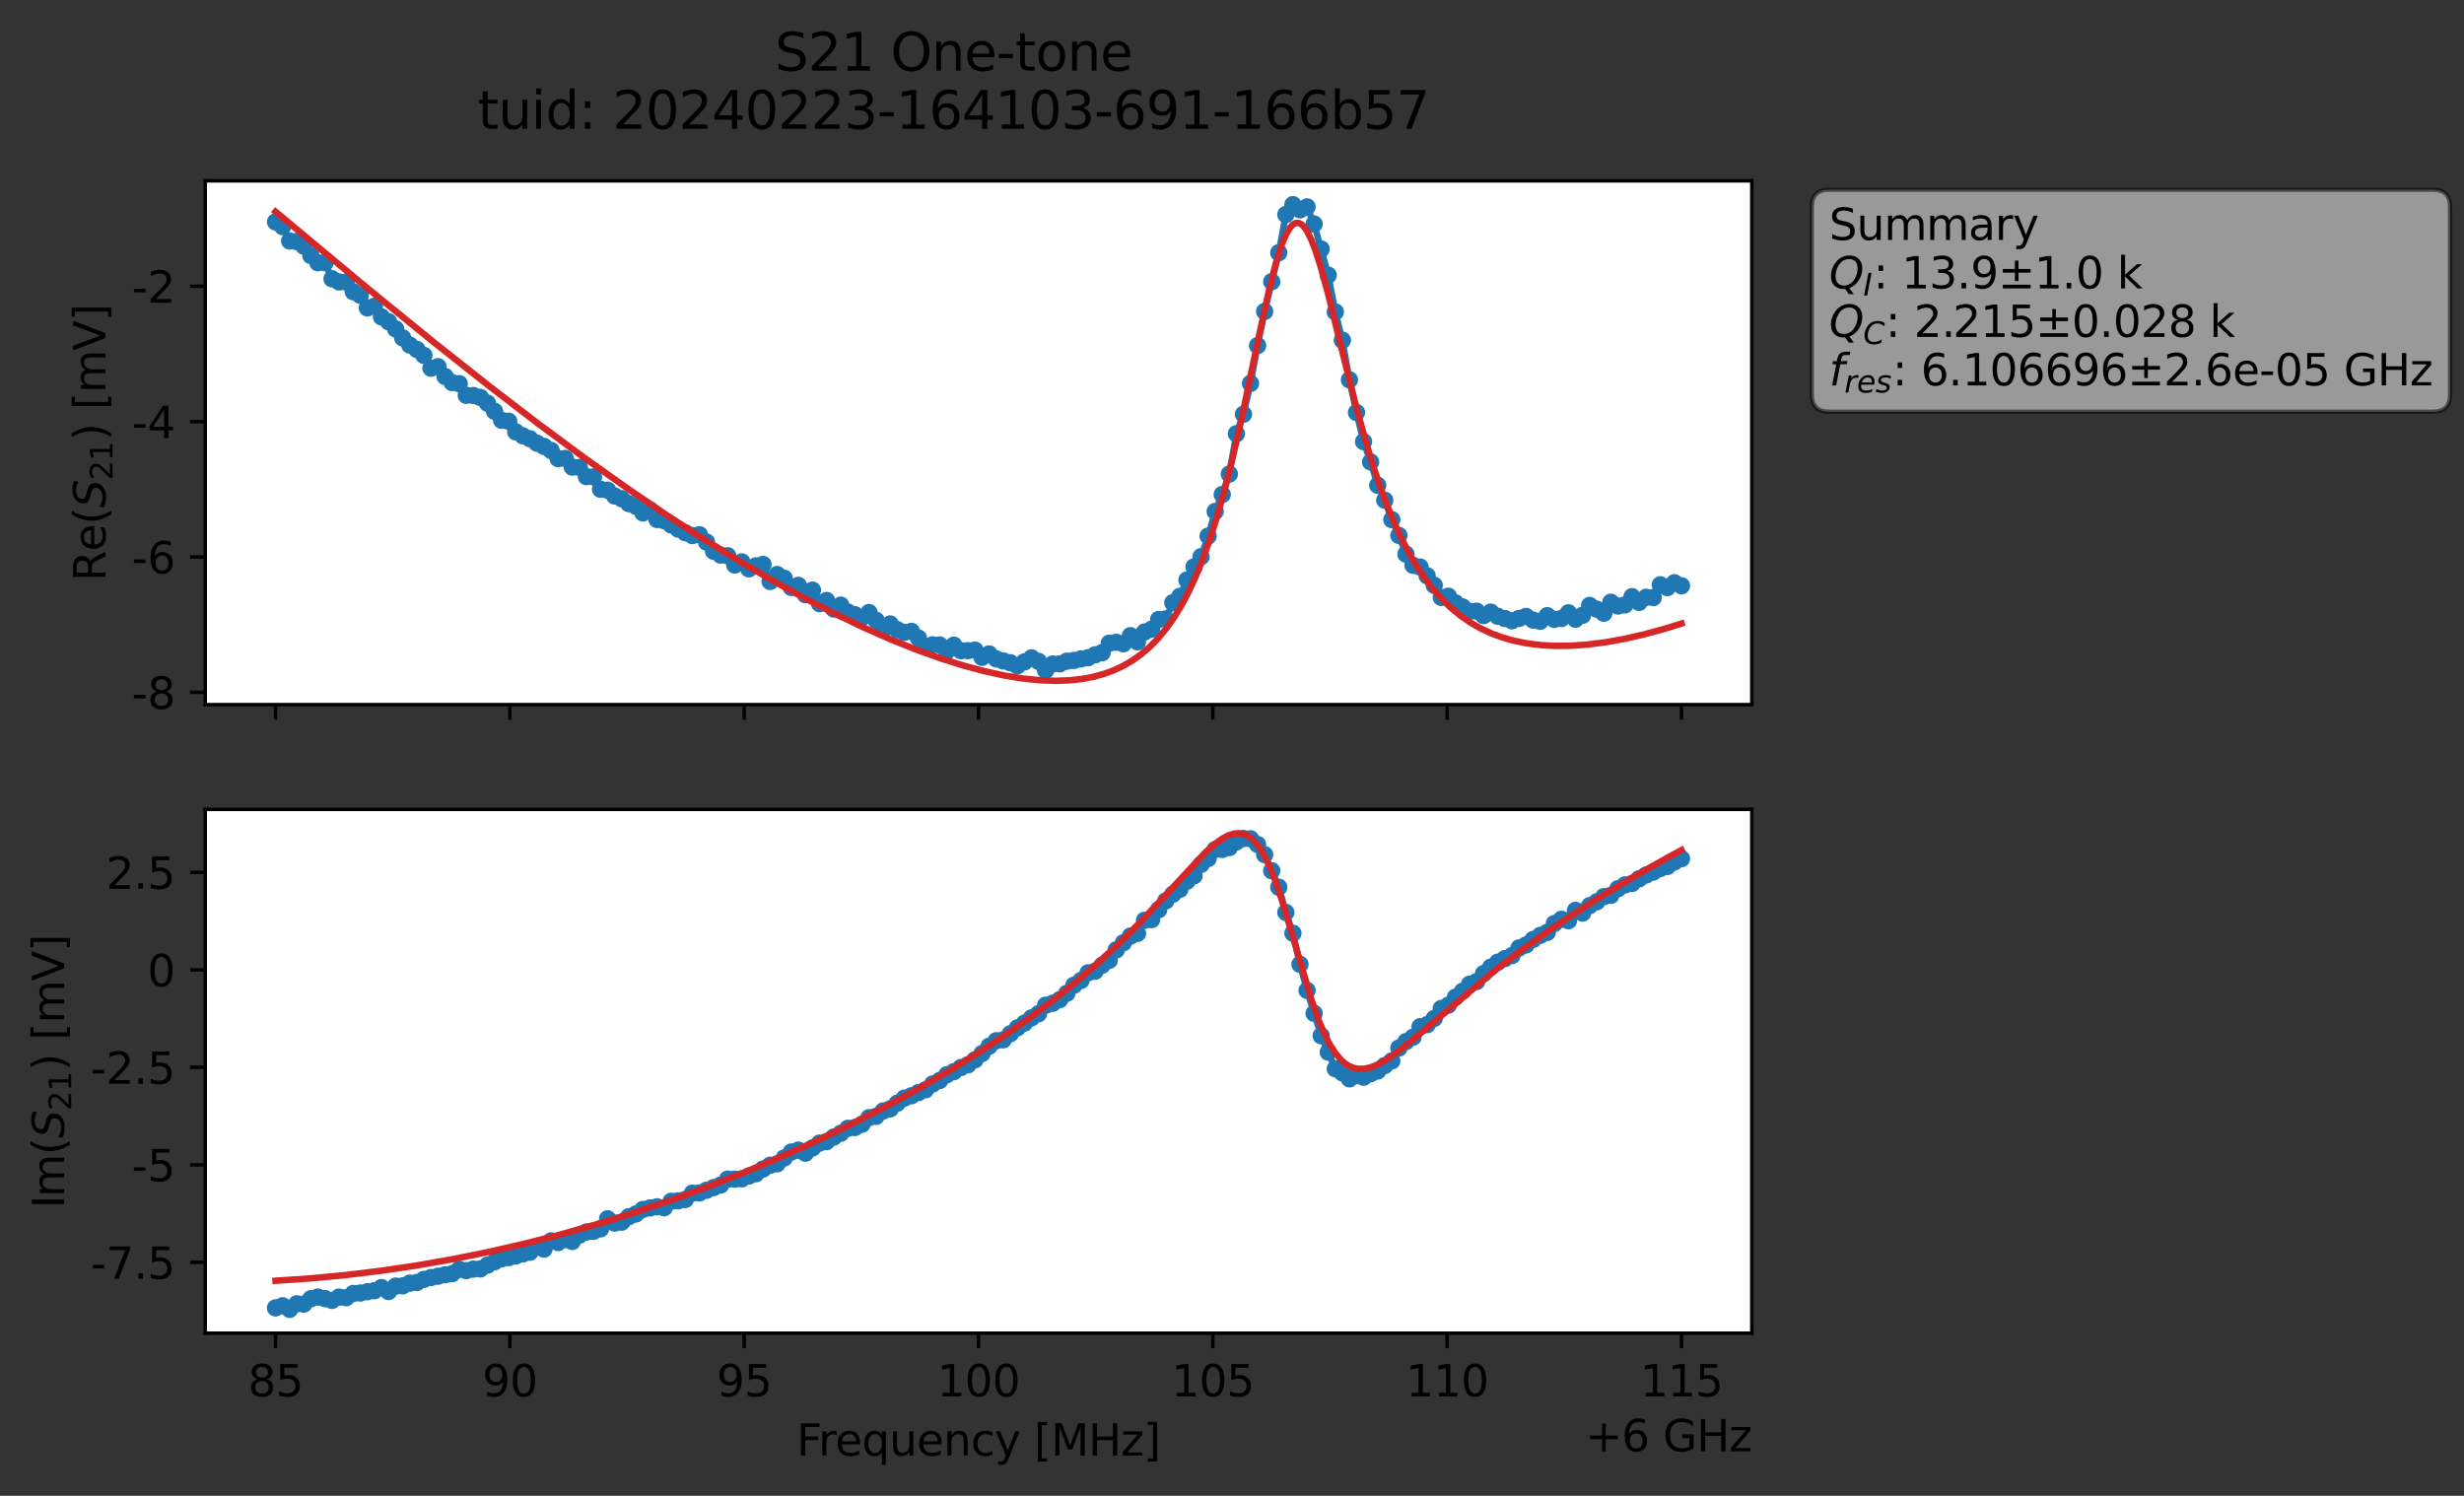 <?xml version="1.0" encoding="utf-8" standalone="no"?>
<!DOCTYPE svg PUBLIC "-//W3C//DTD SVG 1.1//EN"
  "http://www.w3.org/Graphics/SVG/1.1/DTD/svg11.dtd">
<svg xmlns:xlink="http://www.w3.org/1999/xlink" width="568.965pt" height="345.428pt" viewBox="0 0 568.965 345.428" xmlns="http://www.w3.org/2000/svg" version="1.1">
 <rect x="0" y="0" width="568.965" height="345.428" fill="#333333" stroke="none"/>
 <defs>
  <style type="text/css">*{stroke-linejoin: round; stroke-linecap: butt}</style>
 </defs>
 <g id="figure_1">
  <g id="patch_1">
   <path d="M 0 345.428 
L 568.965 345.428 
L 568.965 -0 
L 0 -0 
L 0 345.428 
z
" style="fill: none; opacity: 0"/>
  </g>
  <g id="axes_1">
   <g id="patch_2">
    <path d="M 47.389 162.72 
L 404.509 162.72 
L 404.509 41.76 
L 47.389 41.76 
z
" style="fill: #ffffff"/>
   </g>
   <g id="matplotlib.axis_1">
    <g id="xtick_1">
     <g id="line2d_1">
      <defs>
       <path id="m980e7d0356" d="M 0 0 
L 0 3.5 
" style="stroke: #000000; stroke-width: 0.8"/>
      </defs>
      <g>
       <use xlink:href="#m980e7d0356" x="63.622" y="162.72" style="stroke: #000000; stroke-width: 0.8"/>
      </g>
     </g>
    </g>
    <g id="xtick_2">
     <g id="line2d_2">
      <g>
       <use xlink:href="#m980e7d0356" x="117.731" y="162.72" style="stroke: #000000; stroke-width: 0.8"/>
      </g>
     </g>
    </g>
    <g id="xtick_3">
     <g id="line2d_3">
      <g>
       <use xlink:href="#m980e7d0356" x="171.84" y="162.72" style="stroke: #000000; stroke-width: 0.8"/>
      </g>
     </g>
    </g>
    <g id="xtick_4">
     <g id="line2d_4">
      <g>
       <use xlink:href="#m980e7d0356" x="225.949" y="162.72" style="stroke: #000000; stroke-width: 0.8"/>
      </g>
     </g>
    </g>
    <g id="xtick_5">
     <g id="line2d_5">
      <g>
       <use xlink:href="#m980e7d0356" x="280.058" y="162.72" style="stroke: #000000; stroke-width: 0.8"/>
      </g>
     </g>
    </g>
    <g id="xtick_6">
     <g id="line2d_6">
      <g>
       <use xlink:href="#m980e7d0356" x="334.167" y="162.72" style="stroke: #000000; stroke-width: 0.8"/>
      </g>
     </g>
    </g>
    <g id="xtick_7">
     <g id="line2d_7">
      <g>
       <use xlink:href="#m980e7d0356" x="388.276" y="162.72" style="stroke: #000000; stroke-width: 0.8"/>
      </g>
     </g>
    </g>
   </g>
   <g id="matplotlib.axis_2">
    <g id="ytick_1">
     <g id="line2d_8">
      <defs>
       <path id="m62762ac636" d="M 0 0 
L -3.5 0 
" style="stroke: #000000; stroke-width: 0.8"/>
      </defs>
      <g>
       <use xlink:href="#m62762ac636" x="47.389" y="159.878" style="stroke: #000000; stroke-width: 0.8"/>
      </g>
     </g>
     <g id="text_1">
      <!-- -8 -->
      <g transform="translate(30.419 163.677) scale(0.1 -0.1)">
       <defs>
        <path id="DejaVuSans-2d" d="M 313 2009 
L 1997 2009 
L 1997 1497 
L 313 1497 
L 313 2009 
z
" transform="scale(0.016)"/>
        <path id="DejaVuSans-38" d="M 2034 2216 
Q 1584 2216 1326 1975 
Q 1069 1734 1069 1313 
Q 1069 891 1326 650 
Q 1584 409 2034 409 
Q 2484 409 2743 651 
Q 3003 894 3003 1313 
Q 3003 1734 2745 1975 
Q 2488 2216 2034 2216 
z
M 1403 2484 
Q 997 2584 770 2862 
Q 544 3141 544 3541 
Q 544 4100 942 4425 
Q 1341 4750 2034 4750 
Q 2731 4750 3128 4425 
Q 3525 4100 3525 3541 
Q 3525 3141 3298 2862 
Q 3072 2584 2669 2484 
Q 3125 2378 3379 2068 
Q 3634 1759 3634 1313 
Q 3634 634 3220 271 
Q 2806 -91 2034 -91 
Q 1263 -91 848 271 
Q 434 634 434 1313 
Q 434 1759 690 2068 
Q 947 2378 1403 2484 
z
M 1172 3481 
Q 1172 3119 1398 2916 
Q 1625 2713 2034 2713 
Q 2441 2713 2670 2916 
Q 2900 3119 2900 3481 
Q 2900 3844 2670 4047 
Q 2441 4250 2034 4250 
Q 1625 4250 1398 4047 
Q 1172 3844 1172 3481 
z
" transform="scale(0.016)"/>
       </defs>
       <use xlink:href="#DejaVuSans-2d"/>
       <use xlink:href="#DejaVuSans-38" x="36.084"/>
      </g>
     </g>
    </g>
    <g id="ytick_2">
     <g id="line2d_9">
      <g>
       <use xlink:href="#m62762ac636" x="47.389" y="128.619" style="stroke: #000000; stroke-width: 0.8"/>
      </g>
     </g>
     <g id="text_2">
      <!-- -6 -->
      <g transform="translate(30.419 132.418) scale(0.1 -0.1)">
       <defs>
        <path id="DejaVuSans-36" d="M 2113 2584 
Q 1688 2584 1439 2293 
Q 1191 2003 1191 1497 
Q 1191 994 1439 701 
Q 1688 409 2113 409 
Q 2538 409 2786 701 
Q 3034 994 3034 1497 
Q 3034 2003 2786 2293 
Q 2538 2584 2113 2584 
z
M 3366 4563 
L 3366 3988 
Q 3128 4100 2886 4159 
Q 2644 4219 2406 4219 
Q 1781 4219 1451 3797 
Q 1122 3375 1075 2522 
Q 1259 2794 1537 2939 
Q 1816 3084 2150 3084 
Q 2853 3084 3261 2657 
Q 3669 2231 3669 1497 
Q 3669 778 3244 343 
Q 2819 -91 2113 -91 
Q 1303 -91 875 529 
Q 447 1150 447 2328 
Q 447 3434 972 4092 
Q 1497 4750 2381 4750 
Q 2619 4750 2861 4703 
Q 3103 4656 3366 4563 
z
" transform="scale(0.016)"/>
       </defs>
       <use xlink:href="#DejaVuSans-2d"/>
       <use xlink:href="#DejaVuSans-36" x="36.084"/>
      </g>
     </g>
    </g>
    <g id="ytick_3">
     <g id="line2d_10">
      <g>
       <use xlink:href="#m62762ac636" x="47.389" y="97.361" style="stroke: #000000; stroke-width: 0.8"/>
      </g>
     </g>
     <g id="text_3">
      <!-- -4 -->
      <g transform="translate(30.419 101.16) scale(0.1 -0.1)">
       <defs>
        <path id="DejaVuSans-34" d="M 2419 4116 
L 825 1625 
L 2419 1625 
L 2419 4116 
z
M 2253 4666 
L 3047 4666 
L 3047 1625 
L 3713 1625 
L 3713 1100 
L 3047 1100 
L 3047 0 
L 2419 0 
L 2419 1100 
L 313 1100 
L 313 1709 
L 2253 4666 
z
" transform="scale(0.016)"/>
       </defs>
       <use xlink:href="#DejaVuSans-2d"/>
       <use xlink:href="#DejaVuSans-34" x="36.084"/>
      </g>
     </g>
    </g>
    <g id="ytick_4">
     <g id="line2d_11">
      <g>
       <use xlink:href="#m62762ac636" x="47.389" y="66.102" style="stroke: #000000; stroke-width: 0.8"/>
      </g>
     </g>
     <g id="text_4">
      <!-- -2 -->
      <g transform="translate(30.419 69.901) scale(0.1 -0.1)">
       <defs>
        <path id="DejaVuSans-32" d="M 1228 531 
L 3431 531 
L 3431 0 
L 469 0 
L 469 531 
Q 828 903 1448 1529 
Q 2069 2156 2228 2338 
Q 2531 2678 2651 2914 
Q 2772 3150 2772 3378 
Q 2772 3750 2511 3984 
Q 2250 4219 1831 4219 
Q 1534 4219 1204 4116 
Q 875 4013 500 3803 
L 500 4441 
Q 881 4594 1212 4672 
Q 1544 4750 1819 4750 
Q 2544 4750 2975 4387 
Q 3406 4025 3406 3419 
Q 3406 3131 3298 2873 
Q 3191 2616 2906 2266 
Q 2828 2175 2409 1742 
Q 1991 1309 1228 531 
z
" transform="scale(0.016)"/>
       </defs>
       <use xlink:href="#DejaVuSans-2d"/>
       <use xlink:href="#DejaVuSans-32" x="36.084"/>
      </g>
     </g>
    </g>
    <g id="text_5">
     <!-- Re$(S_{21})$ [mV] -->
     <g transform="translate(24.339 134.24) rotate(-90) scale(0.1 -0.1)">
      <defs>
       <path id="DejaVuSans-52" d="M 2841 2188 
Q 3044 2119 3236 1894 
Q 3428 1669 3622 1275 
L 4263 0 
L 3584 0 
L 2988 1197 
Q 2756 1666 2539 1819 
Q 2322 1972 1947 1972 
L 1259 1972 
L 1259 0 
L 628 0 
L 628 4666 
L 2053 4666 
Q 2853 4666 3247 4331 
Q 3641 3997 3641 3322 
Q 3641 2881 3436 2590 
Q 3231 2300 2841 2188 
z
M 1259 4147 
L 1259 2491 
L 2053 2491 
Q 2509 2491 2742 2702 
Q 2975 2913 2975 3322 
Q 2975 3731 2742 3939 
Q 2509 4147 2053 4147 
L 1259 4147 
z
" transform="scale(0.016)"/>
       <path id="DejaVuSans-65" d="M 3597 1894 
L 3597 1613 
L 953 1613 
Q 991 1019 1311 708 
Q 1631 397 2203 397 
Q 2534 397 2845 478 
Q 3156 559 3463 722 
L 3463 178 
Q 3153 47 2828 -22 
Q 2503 -91 2169 -91 
Q 1331 -91 842 396 
Q 353 884 353 1716 
Q 353 2575 817 3079 
Q 1281 3584 2069 3584 
Q 2775 3584 3186 3129 
Q 3597 2675 3597 1894 
z
M 3022 2063 
Q 3016 2534 2758 2815 
Q 2500 3097 2075 3097 
Q 1594 3097 1305 2825 
Q 1016 2553 972 2059 
L 3022 2063 
z
" transform="scale(0.016)"/>
       <path id="DejaVuSans-28" d="M 1984 4856 
Q 1566 4138 1362 3434 
Q 1159 2731 1159 2009 
Q 1159 1288 1364 580 
Q 1569 -128 1984 -844 
L 1484 -844 
Q 1016 -109 783 600 
Q 550 1309 550 2009 
Q 550 2706 781 3412 
Q 1013 4119 1484 4856 
L 1984 4856 
z
" transform="scale(0.016)"/>
       <path id="DejaVuSans-Oblique-53" d="M 3859 4513 
L 3738 3897 
Q 3422 4066 3111 4152 
Q 2800 4238 2509 4238 
Q 1944 4238 1609 3991 
Q 1275 3744 1275 3334 
Q 1275 3109 1398 2989 
Q 1522 2869 2034 2731 
L 2413 2638 
Q 3053 2472 3303 2217 
Q 3553 1963 3553 1503 
Q 3553 797 2998 353 
Q 2444 -91 1538 -91 
Q 1166 -91 791 -17 
Q 416 56 38 206 
L 166 856 
Q 513 641 861 531 
Q 1209 422 1556 422 
Q 2147 422 2503 684 
Q 2859 947 2859 1369 
Q 2859 1650 2717 1795 
Q 2575 1941 2106 2059 
L 1728 2156 
Q 1081 2325 845 2545 
Q 609 2766 609 3163 
Q 609 3859 1145 4304 
Q 1681 4750 2541 4750 
Q 2875 4750 3203 4690 
Q 3531 4631 3859 4513 
z
" transform="scale(0.016)"/>
       <path id="DejaVuSans-31" d="M 794 531 
L 1825 531 
L 1825 4091 
L 703 3866 
L 703 4441 
L 1819 4666 
L 2450 4666 
L 2450 531 
L 3481 531 
L 3481 0 
L 794 0 
L 794 531 
z
" transform="scale(0.016)"/>
       <path id="DejaVuSans-29" d="M 513 4856 
L 1013 4856 
Q 1481 4119 1714 3412 
Q 1947 2706 1947 2009 
Q 1947 1309 1714 600 
Q 1481 -109 1013 -844 
L 513 -844 
Q 928 -128 1133 580 
Q 1338 1288 1338 2009 
Q 1338 2731 1133 3434 
Q 928 4138 513 4856 
z
" transform="scale(0.016)"/>
       <path id="DejaVuSans-20" transform="scale(0.016)"/>
       <path id="DejaVuSans-5b" d="M 550 4863 
L 1875 4863 
L 1875 4416 
L 1125 4416 
L 1125 -397 
L 1875 -397 
L 1875 -844 
L 550 -844 
L 550 4863 
z
" transform="scale(0.016)"/>
       <path id="DejaVuSans-6d" d="M 3328 2828 
Q 3544 3216 3844 3400 
Q 4144 3584 4550 3584 
Q 5097 3584 5394 3201 
Q 5691 2819 5691 2113 
L 5691 0 
L 5113 0 
L 5113 2094 
Q 5113 2597 4934 2840 
Q 4756 3084 4391 3084 
Q 3944 3084 3684 2787 
Q 3425 2491 3425 1978 
L 3425 0 
L 2847 0 
L 2847 2094 
Q 2847 2600 2669 2842 
Q 2491 3084 2119 3084 
Q 1678 3084 1418 2786 
Q 1159 2488 1159 1978 
L 1159 0 
L 581 0 
L 581 3500 
L 1159 3500 
L 1159 2956 
Q 1356 3278 1631 3431 
Q 1906 3584 2284 3584 
Q 2666 3584 2933 3390 
Q 3200 3197 3328 2828 
z
" transform="scale(0.016)"/>
       <path id="DejaVuSans-56" d="M 1831 0 
L 50 4666 
L 709 4666 
L 2188 738 
L 3669 4666 
L 4325 4666 
L 2547 0 
L 1831 0 
z
" transform="scale(0.016)"/>
       <path id="DejaVuSans-5d" d="M 1947 4863 
L 1947 -844 
L 622 -844 
L 622 -397 
L 1369 -397 
L 1369 4416 
L 622 4416 
L 622 4863 
L 1947 4863 
z
" transform="scale(0.016)"/>
      </defs>
      <use xlink:href="#DejaVuSans-52" transform="translate(0 0.016)"/>
      <use xlink:href="#DejaVuSans-65" transform="translate(69.482 0.016)"/>
      <use xlink:href="#DejaVuSans-28" transform="translate(131.006 0.016)"/>
      <use xlink:href="#DejaVuSans-Oblique-53" transform="translate(170.02 0.016)"/>
      <use xlink:href="#DejaVuSans-32" transform="translate(233.496 -16.391) scale(0.7)"/>
      <use xlink:href="#DejaVuSans-31" transform="translate(278.032 -16.391) scale(0.7)"/>
      <use xlink:href="#DejaVuSans-29" transform="translate(325.303 0.016)"/>
      <use xlink:href="#DejaVuSans-20" transform="translate(364.316 0.016)"/>
      <use xlink:href="#DejaVuSans-5b" transform="translate(396.104 0.016)"/>
      <use xlink:href="#DejaVuSans-6d" transform="translate(435.117 0.016)"/>
      <use xlink:href="#DejaVuSans-56" transform="translate(532.529 0.016)"/>
      <use xlink:href="#DejaVuSans-5d" transform="translate(600.938 0.016)"/>
     </g>
    </g>
   </g>
   <g id="line2d_12">
    <path d="M 63.622 51.238 
L 65.253 52.334 
L 66.885 55.645 
L 68.516 55.783 
L 70.148 56.841 
L 71.779 59.01 
L 73.41 60.674 
L 75.042 60.661 
L 76.673 64.382 
L 78.305 65.109 
L 79.936 65.138 
L 81.568 67.37 
L 83.199 68.212 
L 84.83 71.11 
L 86.462 70.725 
L 88.093 73.187 
L 89.725 74.294 
L 91.356 75.963 
L 92.988 78.039 
L 94.619 79.687 
L 96.25 80.69 
L 97.882 82.074 
L 99.513 85.033 
L 101.145 84.682 
L 102.776 86.947 
L 104.408 88.341 
L 106.039 88.599 
L 107.67 91.295 
L 109.302 91.341 
L 110.933 91.789 
L 112.565 93.114 
L 114.196 94.983 
L 115.828 97.059 
L 117.459 97.28 
L 119.09 99.734 
L 120.722 100.64 
L 122.353 101.315 
L 123.985 102.346 
L 125.616 103.086 
L 127.248 104.025 
L 128.879 105.907 
L 130.51 105.884 
L 132.142 107.869 
L 133.773 107.942 
L 135.405 110.07 
L 137.036 110.133 
L 138.668 112.989 
L 140.299 113.207 
L 141.93 114.539 
L 143.562 115.166 
L 145.193 116.305 
L 146.825 116.91 
L 148.456 118.448 
L 150.088 117.757 
L 151.719 119.969 
L 153.35 120.231 
L 156.613 122.188 
L 158.245 123.027 
L 159.876 123.682 
L 161.508 123.487 
L 163.139 125.182 
L 164.77 127.303 
L 166.402 128.181 
L 168.033 128.335 
L 169.665 130.474 
L 171.296 129.761 
L 172.928 131.365 
L 174.559 130.687 
L 176.19 130.351 
L 177.822 134.277 
L 179.453 132.675 
L 181.085 133.549 
L 182.716 135.656 
L 184.348 135.178 
L 185.979 137.337 
L 187.61 136.292 
L 189.242 139.399 
L 190.873 138.675 
L 192.505 140.638 
L 194.136 139.748 
L 195.768 141.34 
L 199.03 142.633 
L 200.662 141.455 
L 202.293 143.237 
L 203.925 145.432 
L 205.556 144.103 
L 207.188 145.427 
L 208.819 146.032 
L 210.45 145.802 
L 212.082 147.347 
L 213.713 149.345 
L 215.345 148.914 
L 216.976 148.944 
L 218.608 150.409 
L 220.239 148.996 
L 221.87 150.259 
L 223.502 150.264 
L 225.133 150.141 
L 226.765 151.796 
L 228.396 151.021 
L 230.028 152.159 
L 233.29 153.05 
L 234.922 153.752 
L 238.185 151.919 
L 239.816 152.749 
L 241.448 154.804 
L 243.079 153.345 
L 244.711 153.301 
L 246.342 152.692 
L 247.973 152.519 
L 251.236 151.899 
L 252.868 151.222 
L 254.499 150.731 
L 256.131 148.552 
L 257.762 148.332 
L 259.393 148.679 
L 261.025 146.798 
L 262.656 148.222 
L 264.288 145.957 
L 265.919 145.299 
L 267.551 143.063 
L 269.182 142.926 
L 270.813 139.175 
L 272.445 137.726 
L 274.076 133.949 
L 275.708 130.925 
L 277.339 128.562 
L 278.971 123.8 
L 280.602 118.111 
L 282.233 114.197 
L 283.865 109.476 
L 285.496 100.16 
L 287.128 95.669 
L 288.759 88.543 
L 290.391 79.806 
L 292.022 71.921 
L 295.285 58.354 
L 296.916 49.548 
L 298.548 47.258 
L 300.179 48.452 
L 301.811 47.773 
L 303.442 51.739 
L 306.705 63.546 
L 308.336 72.041 
L 309.968 78.57 
L 311.599 87.709 
L 313.231 95.268 
L 314.862 101.991 
L 316.493 106.679 
L 318.125 112.062 
L 319.756 115.524 
L 321.388 120.002 
L 323.019 123.647 
L 324.651 127.966 
L 326.282 130.546 
L 327.913 130.947 
L 331.176 135.168 
L 332.808 137.965 
L 334.439 137.689 
L 336.071 139.216 
L 339.333 141.169 
L 340.965 141.141 
L 342.596 142.167 
L 344.228 141.359 
L 345.859 142.33 
L 349.122 143.365 
L 352.385 142.352 
L 354.016 143.201 
L 355.648 143.473 
L 357.279 142.173 
L 358.911 143.037 
L 360.542 142.835 
L 362.173 141.52 
L 363.805 142.993 
L 365.436 142.094 
L 367.068 139.812 
L 370.331 141.617 
L 371.962 139.078 
L 373.593 139.946 
L 375.225 139.69 
L 376.856 137.787 
L 378.488 139.108 
L 380.119 137.938 
L 381.751 138 
L 383.382 135.047 
L 385.013 135.709 
L 386.645 134.582 
L 388.276 135.275 
L 388.276 135.275 
" clip-path="url(#p88c92c84c1)" style="fill: none; stroke: #1f77b4; stroke-width: 1.5; stroke-linecap: square"/>
    <defs>
     <path id="m833b08bbd8" d="M 0 1.5 
C 0.398 1.5 0.779 1.342 1.061 1.061 
C 1.342 0.779 1.5 0.398 1.5 0 
C 1.5 -0.398 1.342 -0.779 1.061 -1.061 
C 0.779 -1.342 0.398 -1.5 0 -1.5 
C -0.398 -1.5 -0.779 -1.342 -1.061 -1.061 
C -1.342 -0.779 -1.5 -0.398 -1.5 0 
C -1.5 0.398 -1.342 0.779 -1.061 1.061 
C -0.779 1.342 -0.398 1.5 0 1.5 
z
" style="stroke: #1f77b4"/>
    </defs>
    <g clip-path="url(#p88c92c84c1)">
     <use xlink:href="#m833b08bbd8" x="63.622" y="51.238" style="fill: #1f77b4; stroke: #1f77b4"/>
     <use xlink:href="#m833b08bbd8" x="65.253" y="52.334" style="fill: #1f77b4; stroke: #1f77b4"/>
     <use xlink:href="#m833b08bbd8" x="66.885" y="55.645" style="fill: #1f77b4; stroke: #1f77b4"/>
     <use xlink:href="#m833b08bbd8" x="68.516" y="55.783" style="fill: #1f77b4; stroke: #1f77b4"/>
     <use xlink:href="#m833b08bbd8" x="70.148" y="56.841" style="fill: #1f77b4; stroke: #1f77b4"/>
     <use xlink:href="#m833b08bbd8" x="71.779" y="59.01" style="fill: #1f77b4; stroke: #1f77b4"/>
     <use xlink:href="#m833b08bbd8" x="73.41" y="60.674" style="fill: #1f77b4; stroke: #1f77b4"/>
     <use xlink:href="#m833b08bbd8" x="75.042" y="60.661" style="fill: #1f77b4; stroke: #1f77b4"/>
     <use xlink:href="#m833b08bbd8" x="76.673" y="64.382" style="fill: #1f77b4; stroke: #1f77b4"/>
     <use xlink:href="#m833b08bbd8" x="78.305" y="65.109" style="fill: #1f77b4; stroke: #1f77b4"/>
     <use xlink:href="#m833b08bbd8" x="79.936" y="65.138" style="fill: #1f77b4; stroke: #1f77b4"/>
     <use xlink:href="#m833b08bbd8" x="81.568" y="67.37" style="fill: #1f77b4; stroke: #1f77b4"/>
     <use xlink:href="#m833b08bbd8" x="83.199" y="68.212" style="fill: #1f77b4; stroke: #1f77b4"/>
     <use xlink:href="#m833b08bbd8" x="84.83" y="71.11" style="fill: #1f77b4; stroke: #1f77b4"/>
     <use xlink:href="#m833b08bbd8" x="86.462" y="70.725" style="fill: #1f77b4; stroke: #1f77b4"/>
     <use xlink:href="#m833b08bbd8" x="88.093" y="73.187" style="fill: #1f77b4; stroke: #1f77b4"/>
     <use xlink:href="#m833b08bbd8" x="89.725" y="74.294" style="fill: #1f77b4; stroke: #1f77b4"/>
     <use xlink:href="#m833b08bbd8" x="91.356" y="75.963" style="fill: #1f77b4; stroke: #1f77b4"/>
     <use xlink:href="#m833b08bbd8" x="92.988" y="78.039" style="fill: #1f77b4; stroke: #1f77b4"/>
     <use xlink:href="#m833b08bbd8" x="94.619" y="79.687" style="fill: #1f77b4; stroke: #1f77b4"/>
     <use xlink:href="#m833b08bbd8" x="96.25" y="80.69" style="fill: #1f77b4; stroke: #1f77b4"/>
     <use xlink:href="#m833b08bbd8" x="97.882" y="82.074" style="fill: #1f77b4; stroke: #1f77b4"/>
     <use xlink:href="#m833b08bbd8" x="99.513" y="85.033" style="fill: #1f77b4; stroke: #1f77b4"/>
     <use xlink:href="#m833b08bbd8" x="101.145" y="84.682" style="fill: #1f77b4; stroke: #1f77b4"/>
     <use xlink:href="#m833b08bbd8" x="102.776" y="86.947" style="fill: #1f77b4; stroke: #1f77b4"/>
     <use xlink:href="#m833b08bbd8" x="104.408" y="88.341" style="fill: #1f77b4; stroke: #1f77b4"/>
     <use xlink:href="#m833b08bbd8" x="106.039" y="88.599" style="fill: #1f77b4; stroke: #1f77b4"/>
     <use xlink:href="#m833b08bbd8" x="107.67" y="91.295" style="fill: #1f77b4; stroke: #1f77b4"/>
     <use xlink:href="#m833b08bbd8" x="109.302" y="91.341" style="fill: #1f77b4; stroke: #1f77b4"/>
     <use xlink:href="#m833b08bbd8" x="110.933" y="91.789" style="fill: #1f77b4; stroke: #1f77b4"/>
     <use xlink:href="#m833b08bbd8" x="112.565" y="93.114" style="fill: #1f77b4; stroke: #1f77b4"/>
     <use xlink:href="#m833b08bbd8" x="114.196" y="94.983" style="fill: #1f77b4; stroke: #1f77b4"/>
     <use xlink:href="#m833b08bbd8" x="115.828" y="97.059" style="fill: #1f77b4; stroke: #1f77b4"/>
     <use xlink:href="#m833b08bbd8" x="117.459" y="97.28" style="fill: #1f77b4; stroke: #1f77b4"/>
     <use xlink:href="#m833b08bbd8" x="119.09" y="99.734" style="fill: #1f77b4; stroke: #1f77b4"/>
     <use xlink:href="#m833b08bbd8" x="120.722" y="100.64" style="fill: #1f77b4; stroke: #1f77b4"/>
     <use xlink:href="#m833b08bbd8" x="122.353" y="101.315" style="fill: #1f77b4; stroke: #1f77b4"/>
     <use xlink:href="#m833b08bbd8" x="123.985" y="102.346" style="fill: #1f77b4; stroke: #1f77b4"/>
     <use xlink:href="#m833b08bbd8" x="125.616" y="103.086" style="fill: #1f77b4; stroke: #1f77b4"/>
     <use xlink:href="#m833b08bbd8" x="127.248" y="104.025" style="fill: #1f77b4; stroke: #1f77b4"/>
     <use xlink:href="#m833b08bbd8" x="128.879" y="105.907" style="fill: #1f77b4; stroke: #1f77b4"/>
     <use xlink:href="#m833b08bbd8" x="130.51" y="105.884" style="fill: #1f77b4; stroke: #1f77b4"/>
     <use xlink:href="#m833b08bbd8" x="132.142" y="107.869" style="fill: #1f77b4; stroke: #1f77b4"/>
     <use xlink:href="#m833b08bbd8" x="133.773" y="107.942" style="fill: #1f77b4; stroke: #1f77b4"/>
     <use xlink:href="#m833b08bbd8" x="135.405" y="110.07" style="fill: #1f77b4; stroke: #1f77b4"/>
     <use xlink:href="#m833b08bbd8" x="137.036" y="110.133" style="fill: #1f77b4; stroke: #1f77b4"/>
     <use xlink:href="#m833b08bbd8" x="138.668" y="112.989" style="fill: #1f77b4; stroke: #1f77b4"/>
     <use xlink:href="#m833b08bbd8" x="140.299" y="113.207" style="fill: #1f77b4; stroke: #1f77b4"/>
     <use xlink:href="#m833b08bbd8" x="141.93" y="114.539" style="fill: #1f77b4; stroke: #1f77b4"/>
     <use xlink:href="#m833b08bbd8" x="143.562" y="115.166" style="fill: #1f77b4; stroke: #1f77b4"/>
     <use xlink:href="#m833b08bbd8" x="145.193" y="116.305" style="fill: #1f77b4; stroke: #1f77b4"/>
     <use xlink:href="#m833b08bbd8" x="146.825" y="116.91" style="fill: #1f77b4; stroke: #1f77b4"/>
     <use xlink:href="#m833b08bbd8" x="148.456" y="118.448" style="fill: #1f77b4; stroke: #1f77b4"/>
     <use xlink:href="#m833b08bbd8" x="150.088" y="117.757" style="fill: #1f77b4; stroke: #1f77b4"/>
     <use xlink:href="#m833b08bbd8" x="151.719" y="119.969" style="fill: #1f77b4; stroke: #1f77b4"/>
     <use xlink:href="#m833b08bbd8" x="153.35" y="120.231" style="fill: #1f77b4; stroke: #1f77b4"/>
     <use xlink:href="#m833b08bbd8" x="154.982" y="121.225" style="fill: #1f77b4; stroke: #1f77b4"/>
     <use xlink:href="#m833b08bbd8" x="156.613" y="122.188" style="fill: #1f77b4; stroke: #1f77b4"/>
     <use xlink:href="#m833b08bbd8" x="158.245" y="123.027" style="fill: #1f77b4; stroke: #1f77b4"/>
     <use xlink:href="#m833b08bbd8" x="159.876" y="123.682" style="fill: #1f77b4; stroke: #1f77b4"/>
     <use xlink:href="#m833b08bbd8" x="161.508" y="123.487" style="fill: #1f77b4; stroke: #1f77b4"/>
     <use xlink:href="#m833b08bbd8" x="163.139" y="125.182" style="fill: #1f77b4; stroke: #1f77b4"/>
     <use xlink:href="#m833b08bbd8" x="164.77" y="127.303" style="fill: #1f77b4; stroke: #1f77b4"/>
     <use xlink:href="#m833b08bbd8" x="166.402" y="128.181" style="fill: #1f77b4; stroke: #1f77b4"/>
     <use xlink:href="#m833b08bbd8" x="168.033" y="128.335" style="fill: #1f77b4; stroke: #1f77b4"/>
     <use xlink:href="#m833b08bbd8" x="169.665" y="130.474" style="fill: #1f77b4; stroke: #1f77b4"/>
     <use xlink:href="#m833b08bbd8" x="171.296" y="129.761" style="fill: #1f77b4; stroke: #1f77b4"/>
     <use xlink:href="#m833b08bbd8" x="172.928" y="131.365" style="fill: #1f77b4; stroke: #1f77b4"/>
     <use xlink:href="#m833b08bbd8" x="174.559" y="130.687" style="fill: #1f77b4; stroke: #1f77b4"/>
     <use xlink:href="#m833b08bbd8" x="176.19" y="130.351" style="fill: #1f77b4; stroke: #1f77b4"/>
     <use xlink:href="#m833b08bbd8" x="177.822" y="134.277" style="fill: #1f77b4; stroke: #1f77b4"/>
     <use xlink:href="#m833b08bbd8" x="179.453" y="132.675" style="fill: #1f77b4; stroke: #1f77b4"/>
     <use xlink:href="#m833b08bbd8" x="181.085" y="133.549" style="fill: #1f77b4; stroke: #1f77b4"/>
     <use xlink:href="#m833b08bbd8" x="182.716" y="135.656" style="fill: #1f77b4; stroke: #1f77b4"/>
     <use xlink:href="#m833b08bbd8" x="184.348" y="135.178" style="fill: #1f77b4; stroke: #1f77b4"/>
     <use xlink:href="#m833b08bbd8" x="185.979" y="137.337" style="fill: #1f77b4; stroke: #1f77b4"/>
     <use xlink:href="#m833b08bbd8" x="187.61" y="136.292" style="fill: #1f77b4; stroke: #1f77b4"/>
     <use xlink:href="#m833b08bbd8" x="189.242" y="139.399" style="fill: #1f77b4; stroke: #1f77b4"/>
     <use xlink:href="#m833b08bbd8" x="190.873" y="138.675" style="fill: #1f77b4; stroke: #1f77b4"/>
     <use xlink:href="#m833b08bbd8" x="192.505" y="140.638" style="fill: #1f77b4; stroke: #1f77b4"/>
     <use xlink:href="#m833b08bbd8" x="194.136" y="139.748" style="fill: #1f77b4; stroke: #1f77b4"/>
     <use xlink:href="#m833b08bbd8" x="195.768" y="141.34" style="fill: #1f77b4; stroke: #1f77b4"/>
     <use xlink:href="#m833b08bbd8" x="197.399" y="141.961" style="fill: #1f77b4; stroke: #1f77b4"/>
     <use xlink:href="#m833b08bbd8" x="199.03" y="142.633" style="fill: #1f77b4; stroke: #1f77b4"/>
     <use xlink:href="#m833b08bbd8" x="200.662" y="141.455" style="fill: #1f77b4; stroke: #1f77b4"/>
     <use xlink:href="#m833b08bbd8" x="202.293" y="143.237" style="fill: #1f77b4; stroke: #1f77b4"/>
     <use xlink:href="#m833b08bbd8" x="203.925" y="145.432" style="fill: #1f77b4; stroke: #1f77b4"/>
     <use xlink:href="#m833b08bbd8" x="205.556" y="144.103" style="fill: #1f77b4; stroke: #1f77b4"/>
     <use xlink:href="#m833b08bbd8" x="207.188" y="145.427" style="fill: #1f77b4; stroke: #1f77b4"/>
     <use xlink:href="#m833b08bbd8" x="208.819" y="146.032" style="fill: #1f77b4; stroke: #1f77b4"/>
     <use xlink:href="#m833b08bbd8" x="210.45" y="145.802" style="fill: #1f77b4; stroke: #1f77b4"/>
     <use xlink:href="#m833b08bbd8" x="212.082" y="147.347" style="fill: #1f77b4; stroke: #1f77b4"/>
     <use xlink:href="#m833b08bbd8" x="213.713" y="149.345" style="fill: #1f77b4; stroke: #1f77b4"/>
     <use xlink:href="#m833b08bbd8" x="215.345" y="148.914" style="fill: #1f77b4; stroke: #1f77b4"/>
     <use xlink:href="#m833b08bbd8" x="216.976" y="148.944" style="fill: #1f77b4; stroke: #1f77b4"/>
     <use xlink:href="#m833b08bbd8" x="218.608" y="150.409" style="fill: #1f77b4; stroke: #1f77b4"/>
     <use xlink:href="#m833b08bbd8" x="220.239" y="148.996" style="fill: #1f77b4; stroke: #1f77b4"/>
     <use xlink:href="#m833b08bbd8" x="221.87" y="150.259" style="fill: #1f77b4; stroke: #1f77b4"/>
     <use xlink:href="#m833b08bbd8" x="223.502" y="150.264" style="fill: #1f77b4; stroke: #1f77b4"/>
     <use xlink:href="#m833b08bbd8" x="225.133" y="150.141" style="fill: #1f77b4; stroke: #1f77b4"/>
     <use xlink:href="#m833b08bbd8" x="226.765" y="151.796" style="fill: #1f77b4; stroke: #1f77b4"/>
     <use xlink:href="#m833b08bbd8" x="228.396" y="151.021" style="fill: #1f77b4; stroke: #1f77b4"/>
     <use xlink:href="#m833b08bbd8" x="230.028" y="152.159" style="fill: #1f77b4; stroke: #1f77b4"/>
     <use xlink:href="#m833b08bbd8" x="231.659" y="152.634" style="fill: #1f77b4; stroke: #1f77b4"/>
     <use xlink:href="#m833b08bbd8" x="233.29" y="153.05" style="fill: #1f77b4; stroke: #1f77b4"/>
     <use xlink:href="#m833b08bbd8" x="234.922" y="153.752" style="fill: #1f77b4; stroke: #1f77b4"/>
     <use xlink:href="#m833b08bbd8" x="236.553" y="152.853" style="fill: #1f77b4; stroke: #1f77b4"/>
     <use xlink:href="#m833b08bbd8" x="238.185" y="151.919" style="fill: #1f77b4; stroke: #1f77b4"/>
     <use xlink:href="#m833b08bbd8" x="239.816" y="152.749" style="fill: #1f77b4; stroke: #1f77b4"/>
     <use xlink:href="#m833b08bbd8" x="241.448" y="154.804" style="fill: #1f77b4; stroke: #1f77b4"/>
     <use xlink:href="#m833b08bbd8" x="243.079" y="153.345" style="fill: #1f77b4; stroke: #1f77b4"/>
     <use xlink:href="#m833b08bbd8" x="244.711" y="153.301" style="fill: #1f77b4; stroke: #1f77b4"/>
     <use xlink:href="#m833b08bbd8" x="246.342" y="152.692" style="fill: #1f77b4; stroke: #1f77b4"/>
     <use xlink:href="#m833b08bbd8" x="247.973" y="152.519" style="fill: #1f77b4; stroke: #1f77b4"/>
     <use xlink:href="#m833b08bbd8" x="249.605" y="152.163" style="fill: #1f77b4; stroke: #1f77b4"/>
     <use xlink:href="#m833b08bbd8" x="251.236" y="151.899" style="fill: #1f77b4; stroke: #1f77b4"/>
     <use xlink:href="#m833b08bbd8" x="252.868" y="151.222" style="fill: #1f77b4; stroke: #1f77b4"/>
     <use xlink:href="#m833b08bbd8" x="254.499" y="150.731" style="fill: #1f77b4; stroke: #1f77b4"/>
     <use xlink:href="#m833b08bbd8" x="256.131" y="148.552" style="fill: #1f77b4; stroke: #1f77b4"/>
     <use xlink:href="#m833b08bbd8" x="257.762" y="148.332" style="fill: #1f77b4; stroke: #1f77b4"/>
     <use xlink:href="#m833b08bbd8" x="259.393" y="148.679" style="fill: #1f77b4; stroke: #1f77b4"/>
     <use xlink:href="#m833b08bbd8" x="261.025" y="146.798" style="fill: #1f77b4; stroke: #1f77b4"/>
     <use xlink:href="#m833b08bbd8" x="262.656" y="148.222" style="fill: #1f77b4; stroke: #1f77b4"/>
     <use xlink:href="#m833b08bbd8" x="264.288" y="145.957" style="fill: #1f77b4; stroke: #1f77b4"/>
     <use xlink:href="#m833b08bbd8" x="265.919" y="145.299" style="fill: #1f77b4; stroke: #1f77b4"/>
     <use xlink:href="#m833b08bbd8" x="267.551" y="143.063" style="fill: #1f77b4; stroke: #1f77b4"/>
     <use xlink:href="#m833b08bbd8" x="269.182" y="142.926" style="fill: #1f77b4; stroke: #1f77b4"/>
     <use xlink:href="#m833b08bbd8" x="270.813" y="139.175" style="fill: #1f77b4; stroke: #1f77b4"/>
     <use xlink:href="#m833b08bbd8" x="272.445" y="137.726" style="fill: #1f77b4; stroke: #1f77b4"/>
     <use xlink:href="#m833b08bbd8" x="274.076" y="133.949" style="fill: #1f77b4; stroke: #1f77b4"/>
     <use xlink:href="#m833b08bbd8" x="275.708" y="130.925" style="fill: #1f77b4; stroke: #1f77b4"/>
     <use xlink:href="#m833b08bbd8" x="277.339" y="128.562" style="fill: #1f77b4; stroke: #1f77b4"/>
     <use xlink:href="#m833b08bbd8" x="278.971" y="123.8" style="fill: #1f77b4; stroke: #1f77b4"/>
     <use xlink:href="#m833b08bbd8" x="280.602" y="118.111" style="fill: #1f77b4; stroke: #1f77b4"/>
     <use xlink:href="#m833b08bbd8" x="282.233" y="114.197" style="fill: #1f77b4; stroke: #1f77b4"/>
     <use xlink:href="#m833b08bbd8" x="283.865" y="109.476" style="fill: #1f77b4; stroke: #1f77b4"/>
     <use xlink:href="#m833b08bbd8" x="285.496" y="100.16" style="fill: #1f77b4; stroke: #1f77b4"/>
     <use xlink:href="#m833b08bbd8" x="287.128" y="95.669" style="fill: #1f77b4; stroke: #1f77b4"/>
     <use xlink:href="#m833b08bbd8" x="288.759" y="88.543" style="fill: #1f77b4; stroke: #1f77b4"/>
     <use xlink:href="#m833b08bbd8" x="290.391" y="79.806" style="fill: #1f77b4; stroke: #1f77b4"/>
     <use xlink:href="#m833b08bbd8" x="292.022" y="71.921" style="fill: #1f77b4; stroke: #1f77b4"/>
     <use xlink:href="#m833b08bbd8" x="293.653" y="65.045" style="fill: #1f77b4; stroke: #1f77b4"/>
     <use xlink:href="#m833b08bbd8" x="295.285" y="58.354" style="fill: #1f77b4; stroke: #1f77b4"/>
     <use xlink:href="#m833b08bbd8" x="296.916" y="49.548" style="fill: #1f77b4; stroke: #1f77b4"/>
     <use xlink:href="#m833b08bbd8" x="298.548" y="47.258" style="fill: #1f77b4; stroke: #1f77b4"/>
     <use xlink:href="#m833b08bbd8" x="300.179" y="48.452" style="fill: #1f77b4; stroke: #1f77b4"/>
     <use xlink:href="#m833b08bbd8" x="301.811" y="47.773" style="fill: #1f77b4; stroke: #1f77b4"/>
     <use xlink:href="#m833b08bbd8" x="303.442" y="51.739" style="fill: #1f77b4; stroke: #1f77b4"/>
     <use xlink:href="#m833b08bbd8" x="305.073" y="57.511" style="fill: #1f77b4; stroke: #1f77b4"/>
     <use xlink:href="#m833b08bbd8" x="306.705" y="63.546" style="fill: #1f77b4; stroke: #1f77b4"/>
     <use xlink:href="#m833b08bbd8" x="308.336" y="72.041" style="fill: #1f77b4; stroke: #1f77b4"/>
     <use xlink:href="#m833b08bbd8" x="309.968" y="78.57" style="fill: #1f77b4; stroke: #1f77b4"/>
     <use xlink:href="#m833b08bbd8" x="311.599" y="87.709" style="fill: #1f77b4; stroke: #1f77b4"/>
     <use xlink:href="#m833b08bbd8" x="313.231" y="95.268" style="fill: #1f77b4; stroke: #1f77b4"/>
     <use xlink:href="#m833b08bbd8" x="314.862" y="101.991" style="fill: #1f77b4; stroke: #1f77b4"/>
     <use xlink:href="#m833b08bbd8" x="316.493" y="106.679" style="fill: #1f77b4; stroke: #1f77b4"/>
     <use xlink:href="#m833b08bbd8" x="318.125" y="112.062" style="fill: #1f77b4; stroke: #1f77b4"/>
     <use xlink:href="#m833b08bbd8" x="319.756" y="115.524" style="fill: #1f77b4; stroke: #1f77b4"/>
     <use xlink:href="#m833b08bbd8" x="321.388" y="120.002" style="fill: #1f77b4; stroke: #1f77b4"/>
     <use xlink:href="#m833b08bbd8" x="323.019" y="123.647" style="fill: #1f77b4; stroke: #1f77b4"/>
     <use xlink:href="#m833b08bbd8" x="324.651" y="127.966" style="fill: #1f77b4; stroke: #1f77b4"/>
     <use xlink:href="#m833b08bbd8" x="326.282" y="130.546" style="fill: #1f77b4; stroke: #1f77b4"/>
     <use xlink:href="#m833b08bbd8" x="327.913" y="130.947" style="fill: #1f77b4; stroke: #1f77b4"/>
     <use xlink:href="#m833b08bbd8" x="329.545" y="132.969" style="fill: #1f77b4; stroke: #1f77b4"/>
     <use xlink:href="#m833b08bbd8" x="331.176" y="135.168" style="fill: #1f77b4; stroke: #1f77b4"/>
     <use xlink:href="#m833b08bbd8" x="332.808" y="137.965" style="fill: #1f77b4; stroke: #1f77b4"/>
     <use xlink:href="#m833b08bbd8" x="334.439" y="137.689" style="fill: #1f77b4; stroke: #1f77b4"/>
     <use xlink:href="#m833b08bbd8" x="336.071" y="139.216" style="fill: #1f77b4; stroke: #1f77b4"/>
     <use xlink:href="#m833b08bbd8" x="337.702" y="140.153" style="fill: #1f77b4; stroke: #1f77b4"/>
     <use xlink:href="#m833b08bbd8" x="339.333" y="141.169" style="fill: #1f77b4; stroke: #1f77b4"/>
     <use xlink:href="#m833b08bbd8" x="340.965" y="141.141" style="fill: #1f77b4; stroke: #1f77b4"/>
     <use xlink:href="#m833b08bbd8" x="342.596" y="142.167" style="fill: #1f77b4; stroke: #1f77b4"/>
     <use xlink:href="#m833b08bbd8" x="344.228" y="141.359" style="fill: #1f77b4; stroke: #1f77b4"/>
     <use xlink:href="#m833b08bbd8" x="345.859" y="142.33" style="fill: #1f77b4; stroke: #1f77b4"/>
     <use xlink:href="#m833b08bbd8" x="347.491" y="142.836" style="fill: #1f77b4; stroke: #1f77b4"/>
     <use xlink:href="#m833b08bbd8" x="349.122" y="143.365" style="fill: #1f77b4; stroke: #1f77b4"/>
     <use xlink:href="#m833b08bbd8" x="350.753" y="142.812" style="fill: #1f77b4; stroke: #1f77b4"/>
     <use xlink:href="#m833b08bbd8" x="352.385" y="142.352" style="fill: #1f77b4; stroke: #1f77b4"/>
     <use xlink:href="#m833b08bbd8" x="354.016" y="143.201" style="fill: #1f77b4; stroke: #1f77b4"/>
     <use xlink:href="#m833b08bbd8" x="355.648" y="143.473" style="fill: #1f77b4; stroke: #1f77b4"/>
     <use xlink:href="#m833b08bbd8" x="357.279" y="142.173" style="fill: #1f77b4; stroke: #1f77b4"/>
     <use xlink:href="#m833b08bbd8" x="358.911" y="143.037" style="fill: #1f77b4; stroke: #1f77b4"/>
     <use xlink:href="#m833b08bbd8" x="360.542" y="142.835" style="fill: #1f77b4; stroke: #1f77b4"/>
     <use xlink:href="#m833b08bbd8" x="362.173" y="141.52" style="fill: #1f77b4; stroke: #1f77b4"/>
     <use xlink:href="#m833b08bbd8" x="363.805" y="142.993" style="fill: #1f77b4; stroke: #1f77b4"/>
     <use xlink:href="#m833b08bbd8" x="365.436" y="142.094" style="fill: #1f77b4; stroke: #1f77b4"/>
     <use xlink:href="#m833b08bbd8" x="367.068" y="139.812" style="fill: #1f77b4; stroke: #1f77b4"/>
     <use xlink:href="#m833b08bbd8" x="368.699" y="140.674" style="fill: #1f77b4; stroke: #1f77b4"/>
     <use xlink:href="#m833b08bbd8" x="370.331" y="141.617" style="fill: #1f77b4; stroke: #1f77b4"/>
     <use xlink:href="#m833b08bbd8" x="371.962" y="139.078" style="fill: #1f77b4; stroke: #1f77b4"/>
     <use xlink:href="#m833b08bbd8" x="373.593" y="139.946" style="fill: #1f77b4; stroke: #1f77b4"/>
     <use xlink:href="#m833b08bbd8" x="375.225" y="139.69" style="fill: #1f77b4; stroke: #1f77b4"/>
     <use xlink:href="#m833b08bbd8" x="376.856" y="137.787" style="fill: #1f77b4; stroke: #1f77b4"/>
     <use xlink:href="#m833b08bbd8" x="378.488" y="139.108" style="fill: #1f77b4; stroke: #1f77b4"/>
     <use xlink:href="#m833b08bbd8" x="380.119" y="137.938" style="fill: #1f77b4; stroke: #1f77b4"/>
     <use xlink:href="#m833b08bbd8" x="381.751" y="138" style="fill: #1f77b4; stroke: #1f77b4"/>
     <use xlink:href="#m833b08bbd8" x="383.382" y="135.047" style="fill: #1f77b4; stroke: #1f77b4"/>
     <use xlink:href="#m833b08bbd8" x="385.013" y="135.709" style="fill: #1f77b4; stroke: #1f77b4"/>
     <use xlink:href="#m833b08bbd8" x="386.645" y="134.582" style="fill: #1f77b4; stroke: #1f77b4"/>
     <use xlink:href="#m833b08bbd8" x="388.276" y="135.275" style="fill: #1f77b4; stroke: #1f77b4"/>
    </g>
   </g>
   <g id="line2d_13">
    <path d="M 63.622 48.878 
L 85.395 67.011 
L 100.344 79.176 
L 113.019 89.206 
L 124.393 97.925 
L 134.792 105.619 
L 144.542 112.553 
L 153.641 118.754 
L 162.091 124.252 
L 170.215 129.282 
L 178.015 133.851 
L 185.489 137.973 
L 192.639 141.659 
L 199.463 144.923 
L 205.963 147.777 
L 211.812 150.111 
L 217.337 152.087 
L 222.537 153.72 
L 227.411 155.022 
L 231.961 156.008 
L 236.186 156.691 
L 240.086 157.089 
L 243.66 157.222 
L 246.91 157.114 
L 249.835 156.796 
L 252.435 156.307 
L 255.035 155.59 
L 257.31 154.742 
L 259.584 153.653 
L 261.534 152.498 
L 263.484 151.104 
L 265.434 149.436 
L 267.384 147.449 
L 269.334 145.092 
L 270.959 142.802 
L 272.584 140.175 
L 274.209 137.167 
L 275.833 133.73 
L 277.458 129.815 
L 279.083 125.372 
L 280.708 120.356 
L 282.658 113.535 
L 284.608 105.827 
L 286.883 95.814 
L 290.457 78.762 
L 293.057 66.873 
L 294.682 60.54 
L 295.982 56.468 
L 296.957 54.137 
L 297.932 52.504 
L 298.582 51.825 
L 299.232 51.484 
L 299.882 51.48 
L 300.532 51.808 
L 301.182 52.459 
L 301.832 53.416 
L 302.807 55.384 
L 303.782 57.917 
L 305.082 62.017 
L 306.706 67.984 
L 309.631 79.857 
L 313.206 94.164 
L 315.481 102.379 
L 317.431 108.699 
L 319.381 114.335 
L 321.331 119.314 
L 323.28 123.684 
L 325.23 127.505 
L 327.18 130.836 
L 329.13 133.733 
L 331.08 136.249 
L 333.03 138.43 
L 334.98 140.316 
L 337.255 142.192 
L 339.529 143.764 
L 341.804 145.071 
L 344.404 146.286 
L 347.004 147.242 
L 349.604 147.974 
L 352.529 148.566 
L 355.778 148.974 
L 359.028 149.155 
L 362.603 149.125 
L 366.503 148.856 
L 370.727 148.322 
L 374.952 147.567 
L 379.502 146.536 
L 384.377 145.207 
L 388.276 143.994 
L 388.276 143.994 
" clip-path="url(#p88c92c84c1)" style="fill: none; stroke: #d62728; stroke-width: 1.5; stroke-linecap: square"/>
   </g>
   <g id="patch_3">
    <path d="M 47.389 162.72 
L 47.389 41.76 
" style="fill: none; stroke: #000000; stroke-width: 0.8; stroke-linejoin: miter; stroke-linecap: square"/>
   </g>
   <g id="patch_4">
    <path d="M 404.509 162.72 
L 404.509 41.76 
" style="fill: none; stroke: #000000; stroke-width: 0.8; stroke-linejoin: miter; stroke-linecap: square"/>
   </g>
   <g id="patch_5">
    <path d="M 47.389 162.72 
L 404.509 162.72 
" style="fill: none; stroke: #000000; stroke-width: 0.8; stroke-linejoin: miter; stroke-linecap: square"/>
   </g>
   <g id="patch_6">
    <path d="M 47.389 41.76 
L 404.509 41.76 
" style="fill: none; stroke: #000000; stroke-width: 0.8; stroke-linejoin: miter; stroke-linecap: square"/>
   </g>
   <g id="text_6">
    <g id="patch_7">
     <path d="M 422.365 95.08 
L 561.765 95.08 
Q 565.765 95.08 565.765 91.08 
L 565.765 47.808 
Q 565.765 43.808 561.765 43.808 
L 422.365 43.808 
Q 418.365 43.808 418.365 47.808 
L 418.365 91.08 
Q 418.365 95.08 422.365 95.08 
z
" style="fill: #ffffff; opacity: 0.5; stroke: #000000; stroke-linejoin: miter"/>
    </g>
    <!-- Summary -->
    <g transform="translate(422.365 55.406) scale(0.1 -0.1)">
     <defs>
      <path id="DejaVuSans-53" d="M 3425 4513 
L 3425 3897 
Q 3066 4069 2747 4153 
Q 2428 4238 2131 4238 
Q 1616 4238 1336 4038 
Q 1056 3838 1056 3469 
Q 1056 3159 1242 3001 
Q 1428 2844 1947 2747 
L 2328 2669 
Q 3034 2534 3370 2195 
Q 3706 1856 3706 1288 
Q 3706 609 3251 259 
Q 2797 -91 1919 -91 
Q 1588 -91 1214 -16 
Q 841 59 441 206 
L 441 856 
Q 825 641 1194 531 
Q 1563 422 1919 422 
Q 2459 422 2753 634 
Q 3047 847 3047 1241 
Q 3047 1584 2836 1778 
Q 2625 1972 2144 2069 
L 1759 2144 
Q 1053 2284 737 2584 
Q 422 2884 422 3419 
Q 422 4038 858 4394 
Q 1294 4750 2059 4750 
Q 2388 4750 2728 4690 
Q 3069 4631 3425 4513 
z
" transform="scale(0.016)"/>
      <path id="DejaVuSans-75" d="M 544 1381 
L 544 3500 
L 1119 3500 
L 1119 1403 
Q 1119 906 1312 657 
Q 1506 409 1894 409 
Q 2359 409 2629 706 
Q 2900 1003 2900 1516 
L 2900 3500 
L 3475 3500 
L 3475 0 
L 2900 0 
L 2900 538 
Q 2691 219 2414 64 
Q 2138 -91 1772 -91 
Q 1169 -91 856 284 
Q 544 659 544 1381 
z
M 1991 3584 
L 1991 3584 
z
" transform="scale(0.016)"/>
      <path id="DejaVuSans-61" d="M 2194 1759 
Q 1497 1759 1228 1600 
Q 959 1441 959 1056 
Q 959 750 1161 570 
Q 1363 391 1709 391 
Q 2188 391 2477 730 
Q 2766 1069 2766 1631 
L 2766 1759 
L 2194 1759 
z
M 3341 1997 
L 3341 0 
L 2766 0 
L 2766 531 
Q 2569 213 2275 61 
Q 1981 -91 1556 -91 
Q 1019 -91 701 211 
Q 384 513 384 1019 
Q 384 1609 779 1909 
Q 1175 2209 1959 2209 
L 2766 2209 
L 2766 2266 
Q 2766 2663 2505 2880 
Q 2244 3097 1772 3097 
Q 1472 3097 1187 3025 
Q 903 2953 641 2809 
L 641 3341 
Q 956 3463 1253 3523 
Q 1550 3584 1831 3584 
Q 2591 3584 2966 3190 
Q 3341 2797 3341 1997 
z
" transform="scale(0.016)"/>
      <path id="DejaVuSans-72" d="M 2631 2963 
Q 2534 3019 2420 3045 
Q 2306 3072 2169 3072 
Q 1681 3072 1420 2755 
Q 1159 2438 1159 1844 
L 1159 0 
L 581 0 
L 581 3500 
L 1159 3500 
L 1159 2956 
Q 1341 3275 1631 3429 
Q 1922 3584 2338 3584 
Q 2397 3584 2469 3576 
Q 2541 3569 2628 3553 
L 2631 2963 
z
" transform="scale(0.016)"/>
      <path id="DejaVuSans-79" d="M 2059 -325 
Q 1816 -950 1584 -1140 
Q 1353 -1331 966 -1331 
L 506 -1331 
L 506 -850 
L 844 -850 
Q 1081 -850 1212 -737 
Q 1344 -625 1503 -206 
L 1606 56 
L 191 3500 
L 800 3500 
L 1894 763 
L 2988 3500 
L 3597 3500 
L 2059 -325 
z
" transform="scale(0.016)"/>
     </defs>
     <use xlink:href="#DejaVuSans-53"/>
     <use xlink:href="#DejaVuSans-75" x="63.477"/>
     <use xlink:href="#DejaVuSans-6d" x="126.855"/>
     <use xlink:href="#DejaVuSans-6d" x="224.268"/>
     <use xlink:href="#DejaVuSans-61" x="321.68"/>
     <use xlink:href="#DejaVuSans-72" x="382.959"/>
     <use xlink:href="#DejaVuSans-79" x="424.072"/>
    </g>
    <!-- $Q_I$: 13.9$\pm$1.0 k -->
    <g transform="translate(422.365 66.604) scale(0.1 -0.1)">
     <defs>
      <path id="DejaVuSans-Oblique-51" d="M 2309 -84 
Q 2275 -88 2237 -89 
Q 2200 -91 2125 -91 
Q 1250 -91 756 411 
Q 263 913 263 1797 
Q 263 2319 452 2844 
Q 641 3369 978 3788 
Q 1369 4269 1858 4509 
Q 2347 4750 2938 4750 
Q 3794 4750 4287 4245 
Q 4781 3741 4781 2869 
Q 4781 1928 4265 1147 
Q 3750 366 2919 44 
L 3553 -825 
L 2847 -825 
L 2309 -84 
z
M 2919 4238 
Q 2400 4238 2003 3986 
Q 1606 3734 1313 3219 
Q 1125 2891 1026 2522 
Q 928 2153 928 1778 
Q 928 1128 1239 775 
Q 1550 422 2119 422 
Q 2631 422 3032 676 
Q 3434 931 3719 1434 
Q 3909 1772 4009 2142 
Q 4109 2513 4109 2881 
Q 4109 3528 3796 3883 
Q 3484 4238 2919 4238 
z
" transform="scale(0.016)"/>
      <path id="DejaVuSans-Oblique-49" d="M 1081 4666 
L 1716 4666 
L 806 0 
L 172 0 
L 1081 4666 
z
" transform="scale(0.016)"/>
      <path id="DejaVuSans-3a" d="M 750 794 
L 1409 794 
L 1409 0 
L 750 0 
L 750 794 
z
M 750 3309 
L 1409 3309 
L 1409 2516 
L 750 2516 
L 750 3309 
z
" transform="scale(0.016)"/>
      <path id="DejaVuSans-33" d="M 2597 2516 
Q 3050 2419 3304 2112 
Q 3559 1806 3559 1356 
Q 3559 666 3084 287 
Q 2609 -91 1734 -91 
Q 1441 -91 1130 -33 
Q 819 25 488 141 
L 488 750 
Q 750 597 1062 519 
Q 1375 441 1716 441 
Q 2309 441 2620 675 
Q 2931 909 2931 1356 
Q 2931 1769 2642 2001 
Q 2353 2234 1838 2234 
L 1294 2234 
L 1294 2753 
L 1863 2753 
Q 2328 2753 2575 2939 
Q 2822 3125 2822 3475 
Q 2822 3834 2567 4026 
Q 2313 4219 1838 4219 
Q 1578 4219 1281 4162 
Q 984 4106 628 3988 
L 628 4550 
Q 988 4650 1302 4700 
Q 1616 4750 1894 4750 
Q 2613 4750 3031 4423 
Q 3450 4097 3450 3541 
Q 3450 3153 3228 2886 
Q 3006 2619 2597 2516 
z
" transform="scale(0.016)"/>
      <path id="DejaVuSans-2e" d="M 684 794 
L 1344 794 
L 1344 0 
L 684 0 
L 684 794 
z
" transform="scale(0.016)"/>
      <path id="DejaVuSans-39" d="M 703 97 
L 703 672 
Q 941 559 1184 500 
Q 1428 441 1663 441 
Q 2288 441 2617 861 
Q 2947 1281 2994 2138 
Q 2813 1869 2534 1725 
Q 2256 1581 1919 1581 
Q 1219 1581 811 2004 
Q 403 2428 403 3163 
Q 403 3881 828 4315 
Q 1253 4750 1959 4750 
Q 2769 4750 3195 4129 
Q 3622 3509 3622 2328 
Q 3622 1225 3098 567 
Q 2575 -91 1691 -91 
Q 1453 -91 1209 -44 
Q 966 3 703 97 
z
M 1959 2075 
Q 2384 2075 2632 2365 
Q 2881 2656 2881 3163 
Q 2881 3666 2632 3958 
Q 2384 4250 1959 4250 
Q 1534 4250 1286 3958 
Q 1038 3666 1038 3163 
Q 1038 2656 1286 2365 
Q 1534 2075 1959 2075 
z
" transform="scale(0.016)"/>
      <path id="DejaVuSans-b1" d="M 2944 4013 
L 2944 2803 
L 4684 2803 
L 4684 2272 
L 2944 2272 
L 2944 1063 
L 2419 1063 
L 2419 2272 
L 678 2272 
L 678 2803 
L 2419 2803 
L 2419 4013 
L 2944 4013 
z
M 678 531 
L 4684 531 
L 4684 0 
L 678 0 
L 678 531 
z
" transform="scale(0.016)"/>
      <path id="DejaVuSans-30" d="M 2034 4250 
Q 1547 4250 1301 3770 
Q 1056 3291 1056 2328 
Q 1056 1369 1301 889 
Q 1547 409 2034 409 
Q 2525 409 2770 889 
Q 3016 1369 3016 2328 
Q 3016 3291 2770 3770 
Q 2525 4250 2034 4250 
z
M 2034 4750 
Q 2819 4750 3233 4129 
Q 3647 3509 3647 2328 
Q 3647 1150 3233 529 
Q 2819 -91 2034 -91 
Q 1250 -91 836 529 
Q 422 1150 422 2328 
Q 422 3509 836 4129 
Q 1250 4750 2034 4750 
z
" transform="scale(0.016)"/>
      <path id="DejaVuSans-6b" d="M 581 4863 
L 1159 4863 
L 1159 1991 
L 2875 3500 
L 3609 3500 
L 1753 1863 
L 3688 0 
L 2938 0 
L 1159 1709 
L 1159 0 
L 581 0 
L 581 4863 
z
" transform="scale(0.016)"/>
     </defs>
     <use xlink:href="#DejaVuSans-Oblique-51" transform="translate(0 0.016)"/>
     <use xlink:href="#DejaVuSans-Oblique-49" transform="translate(78.711 -16.391) scale(0.7)"/>
     <use xlink:href="#DejaVuSans-3a" transform="translate(102.09 0.016)"/>
     <use xlink:href="#DejaVuSans-20" transform="translate(135.781 0.016)"/>
     <use xlink:href="#DejaVuSans-31" transform="translate(167.568 0.016)"/>
     <use xlink:href="#DejaVuSans-33" transform="translate(231.191 0.016)"/>
     <use xlink:href="#DejaVuSans-2e" transform="translate(294.814 0.016)"/>
     <use xlink:href="#DejaVuSans-39" transform="translate(326.602 0.016)"/>
     <use xlink:href="#DejaVuSans-b1" transform="translate(390.225 0.016)"/>
     <use xlink:href="#DejaVuSans-31" transform="translate(474.014 0.016)"/>
     <use xlink:href="#DejaVuSans-2e" transform="translate(537.637 0.016)"/>
     <use xlink:href="#DejaVuSans-30" transform="translate(569.424 0.016)"/>
     <use xlink:href="#DejaVuSans-20" transform="translate(633.047 0.016)"/>
     <use xlink:href="#DejaVuSans-6b" transform="translate(664.834 0.016)"/>
    </g>
    <!-- $Q_C$: 2.215$\pm$0.028 k -->
    <g transform="translate(422.365 77.802) scale(0.1 -0.1)">
     <defs>
      <path id="DejaVuSans-Oblique-43" d="M 4447 4306 
L 4319 3641 
Q 4019 3944 3683 4091 
Q 3347 4238 2956 4238 
Q 2422 4238 2017 3981 
Q 1613 3725 1319 3200 
Q 1131 2863 1032 2486 
Q 934 2109 934 1728 
Q 934 1091 1264 756 
Q 1594 422 2222 422 
Q 2656 422 3056 561 
Q 3456 700 3834 978 
L 3688 231 
Q 3316 72 2936 -9 
Q 2556 -91 2175 -91 
Q 1278 -91 773 396 
Q 269 884 269 1753 
Q 269 2309 461 2846 
Q 653 3384 1013 3828 
Q 1394 4300 1883 4525 
Q 2372 4750 3022 4750 
Q 3422 4750 3780 4639 
Q 4138 4528 4447 4306 
z
" transform="scale(0.016)"/>
      <path id="DejaVuSans-35" d="M 691 4666 
L 3169 4666 
L 3169 4134 
L 1269 4134 
L 1269 2991 
Q 1406 3038 1543 3061 
Q 1681 3084 1819 3084 
Q 2600 3084 3056 2656 
Q 3513 2228 3513 1497 
Q 3513 744 3044 326 
Q 2575 -91 1722 -91 
Q 1428 -91 1123 -41 
Q 819 9 494 109 
L 494 744 
Q 775 591 1075 516 
Q 1375 441 1709 441 
Q 2250 441 2565 725 
Q 2881 1009 2881 1497 
Q 2881 1984 2565 2268 
Q 2250 2553 1709 2553 
Q 1456 2553 1204 2497 
Q 953 2441 691 2322 
L 691 4666 
z
" transform="scale(0.016)"/>
     </defs>
     <use xlink:href="#DejaVuSans-Oblique-51" transform="translate(0 0.016)"/>
     <use xlink:href="#DejaVuSans-Oblique-43" transform="translate(78.711 -16.391) scale(0.7)"/>
     <use xlink:href="#DejaVuSans-3a" transform="translate(130.322 0.016)"/>
     <use xlink:href="#DejaVuSans-20" transform="translate(164.014 0.016)"/>
     <use xlink:href="#DejaVuSans-32" transform="translate(195.801 0.016)"/>
     <use xlink:href="#DejaVuSans-2e" transform="translate(259.424 0.016)"/>
     <use xlink:href="#DejaVuSans-32" transform="translate(285.711 0.016)"/>
     <use xlink:href="#DejaVuSans-31" transform="translate(349.334 0.016)"/>
     <use xlink:href="#DejaVuSans-35" transform="translate(412.957 0.016)"/>
     <use xlink:href="#DejaVuSans-b1" transform="translate(476.58 0.016)"/>
     <use xlink:href="#DejaVuSans-30" transform="translate(560.369 0.016)"/>
     <use xlink:href="#DejaVuSans-2e" transform="translate(623.992 0.016)"/>
     <use xlink:href="#DejaVuSans-30" transform="translate(655.779 0.016)"/>
     <use xlink:href="#DejaVuSans-32" transform="translate(719.402 0.016)"/>
     <use xlink:href="#DejaVuSans-38" transform="translate(783.025 0.016)"/>
     <use xlink:href="#DejaVuSans-20" transform="translate(846.648 0.016)"/>
     <use xlink:href="#DejaVuSans-6b" transform="translate(878.436 0.016)"/>
    </g>
    <!-- $f_{res}$: 6.106696$\pm$2.6e-05 GHz -->
    <g transform="translate(422.365 89) scale(0.1 -0.1)">
     <defs>
      <path id="DejaVuSans-Oblique-66" d="M 3059 4863 
L 2969 4384 
L 2419 4384 
Q 2106 4384 1964 4261 
Q 1822 4138 1753 3809 
L 1691 3500 
L 2638 3500 
L 2553 3053 
L 1606 3053 
L 1013 0 
L 434 0 
L 1031 3053 
L 481 3053 
L 563 3500 
L 1113 3500 
L 1159 3744 
Q 1278 4363 1576 4613 
Q 1875 4863 2516 4863 
L 3059 4863 
z
" transform="scale(0.016)"/>
      <path id="DejaVuSans-Oblique-72" d="M 2853 2969 
Q 2766 3016 2653 3041 
Q 2541 3066 2413 3066 
Q 1953 3066 1609 2717 
Q 1266 2369 1153 1784 
L 800 0 
L 225 0 
L 909 3500 
L 1484 3500 
L 1375 2956 
Q 1603 3259 1920 3421 
Q 2238 3584 2597 3584 
Q 2691 3584 2781 3573 
Q 2872 3563 2963 3538 
L 2853 2969 
z
" transform="scale(0.016)"/>
      <path id="DejaVuSans-Oblique-65" d="M 3078 2063 
Q 3088 2113 3092 2166 
Q 3097 2219 3097 2272 
Q 3097 2653 2873 2875 
Q 2650 3097 2266 3097 
Q 1838 3097 1509 2826 
Q 1181 2556 1013 2059 
L 3078 2063 
z
M 3578 1613 
L 903 1613 
Q 884 1494 878 1425 
Q 872 1356 872 1306 
Q 872 872 1139 634 
Q 1406 397 1894 397 
Q 2269 397 2603 481 
Q 2938 566 3225 728 
L 3116 159 
Q 2806 34 2476 -28 
Q 2147 -91 1806 -91 
Q 1078 -91 686 257 
Q 294 606 294 1247 
Q 294 1794 489 2264 
Q 684 2734 1063 3103 
Q 1306 3334 1642 3459 
Q 1978 3584 2356 3584 
Q 2950 3584 3301 3228 
Q 3653 2872 3653 2272 
Q 3653 2128 3634 1964 
Q 3616 1800 3578 1613 
z
" transform="scale(0.016)"/>
      <path id="DejaVuSans-Oblique-73" d="M 3200 3397 
L 3091 2853 
Q 2863 2978 2609 3040 
Q 2356 3103 2088 3103 
Q 1634 3103 1373 2948 
Q 1113 2794 1113 2528 
Q 1113 2219 1719 2053 
Q 1766 2041 1788 2034 
L 1972 1978 
Q 2547 1819 2739 1644 
Q 2931 1469 2931 1166 
Q 2931 609 2489 259 
Q 2047 -91 1331 -91 
Q 1053 -91 747 -37 
Q 441 16 72 128 
L 184 722 
Q 500 559 806 475 
Q 1113 391 1394 391 
Q 1816 391 2080 572 
Q 2344 753 2344 1031 
Q 2344 1331 1650 1516 
L 1591 1531 
L 1394 1581 
Q 956 1697 753 1886 
Q 550 2075 550 2369 
Q 550 2928 970 3256 
Q 1391 3584 2113 3584 
Q 2397 3584 2667 3537 
Q 2938 3491 3200 3397 
z
" transform="scale(0.016)"/>
      <path id="DejaVuSans-47" d="M 3809 666 
L 3809 1919 
L 2778 1919 
L 2778 2438 
L 4434 2438 
L 4434 434 
Q 4069 175 3628 42 
Q 3188 -91 2688 -91 
Q 1594 -91 976 548 
Q 359 1188 359 2328 
Q 359 3472 976 4111 
Q 1594 4750 2688 4750 
Q 3144 4750 3555 4637 
Q 3966 4525 4313 4306 
L 4313 3634 
Q 3963 3931 3569 4081 
Q 3175 4231 2741 4231 
Q 1884 4231 1454 3753 
Q 1025 3275 1025 2328 
Q 1025 1384 1454 906 
Q 1884 428 2741 428 
Q 3075 428 3337 486 
Q 3600 544 3809 666 
z
" transform="scale(0.016)"/>
      <path id="DejaVuSans-48" d="M 628 4666 
L 1259 4666 
L 1259 2753 
L 3553 2753 
L 3553 4666 
L 4184 4666 
L 4184 0 
L 3553 0 
L 3553 2222 
L 1259 2222 
L 1259 0 
L 628 0 
L 628 4666 
z
" transform="scale(0.016)"/>
      <path id="DejaVuSans-7a" d="M 353 3500 
L 3084 3500 
L 3084 2975 
L 922 459 
L 3084 459 
L 3084 0 
L 275 0 
L 275 525 
L 2438 3041 
L 353 3041 
L 353 3500 
z
" transform="scale(0.016)"/>
     </defs>
     <use xlink:href="#DejaVuSans-Oblique-66" transform="translate(0 0.016)"/>
     <use xlink:href="#DejaVuSans-Oblique-72" transform="translate(35.205 -16.391) scale(0.7)"/>
     <use xlink:href="#DejaVuSans-Oblique-65" transform="translate(63.984 -16.391) scale(0.7)"/>
     <use xlink:href="#DejaVuSans-Oblique-73" transform="translate(107.051 -16.391) scale(0.7)"/>
     <use xlink:href="#DejaVuSans-3a" transform="translate(146.255 0.016)"/>
     <use xlink:href="#DejaVuSans-20" transform="translate(179.946 0.016)"/>
     <use xlink:href="#DejaVuSans-36" transform="translate(211.733 0.016)"/>
     <use xlink:href="#DejaVuSans-2e" transform="translate(275.356 0.016)"/>
     <use xlink:href="#DejaVuSans-31" transform="translate(307.144 0.016)"/>
     <use xlink:href="#DejaVuSans-30" transform="translate(370.767 0.016)"/>
     <use xlink:href="#DejaVuSans-36" transform="translate(434.39 0.016)"/>
     <use xlink:href="#DejaVuSans-36" transform="translate(498.013 0.016)"/>
     <use xlink:href="#DejaVuSans-39" transform="translate(561.636 0.016)"/>
     <use xlink:href="#DejaVuSans-36" transform="translate(625.259 0.016)"/>
     <use xlink:href="#DejaVuSans-b1" transform="translate(688.882 0.016)"/>
     <use xlink:href="#DejaVuSans-32" transform="translate(772.671 0.016)"/>
     <use xlink:href="#DejaVuSans-2e" transform="translate(836.294 0.016)"/>
     <use xlink:href="#DejaVuSans-36" transform="translate(868.081 0.016)"/>
     <use xlink:href="#DejaVuSans-65" transform="translate(931.704 0.016)"/>
     <use xlink:href="#DejaVuSans-2d" transform="translate(993.228 0.016)"/>
     <use xlink:href="#DejaVuSans-30" transform="translate(1029.312 0.016)"/>
     <use xlink:href="#DejaVuSans-35" transform="translate(1092.935 0.016)"/>
     <use xlink:href="#DejaVuSans-20" transform="translate(1156.558 0.016)"/>
     <use xlink:href="#DejaVuSans-47" transform="translate(1188.345 0.016)"/>
     <use xlink:href="#DejaVuSans-48" transform="translate(1265.835 0.016)"/>
     <use xlink:href="#DejaVuSans-7a" transform="translate(1341.03 0.016)"/>
    </g>
   </g>
  </g>
  <g id="axes_2">
   <g id="patch_8">
    <path d="M 47.389 307.872 
L 404.509 307.872 
L 404.509 186.912 
L 47.389 186.912 
z
" style="fill: #ffffff"/>
   </g>
   <g id="matplotlib.axis_3">
    <g id="xtick_8">
     <g id="line2d_14">
      <g>
       <use xlink:href="#m980e7d0356" x="63.622" y="307.872" style="stroke: #000000; stroke-width: 0.8"/>
      </g>
     </g>
     <g id="text_7">
      <!-- 85 -->
      <g transform="translate(57.259 322.47) scale(0.1 -0.1)">
       <use xlink:href="#DejaVuSans-38"/>
       <use xlink:href="#DejaVuSans-35" x="63.623"/>
      </g>
     </g>
    </g>
    <g id="xtick_9">
     <g id="line2d_15">
      <g>
       <use xlink:href="#m980e7d0356" x="117.731" y="307.872" style="stroke: #000000; stroke-width: 0.8"/>
      </g>
     </g>
     <g id="text_8">
      <!-- 90 -->
      <g transform="translate(111.368 322.47) scale(0.1 -0.1)">
       <use xlink:href="#DejaVuSans-39"/>
       <use xlink:href="#DejaVuSans-30" x="63.623"/>
      </g>
     </g>
    </g>
    <g id="xtick_10">
     <g id="line2d_16">
      <g>
       <use xlink:href="#m980e7d0356" x="171.84" y="307.872" style="stroke: #000000; stroke-width: 0.8"/>
      </g>
     </g>
     <g id="text_9">
      <!-- 95 -->
      <g transform="translate(165.477 322.47) scale(0.1 -0.1)">
       <use xlink:href="#DejaVuSans-39"/>
       <use xlink:href="#DejaVuSans-35" x="63.623"/>
      </g>
     </g>
    </g>
    <g id="xtick_11">
     <g id="line2d_17">
      <g>
       <use xlink:href="#m980e7d0356" x="225.949" y="307.872" style="stroke: #000000; stroke-width: 0.8"/>
      </g>
     </g>
     <g id="text_10">
      <!-- 100 -->
      <g transform="translate(216.405 322.47) scale(0.1 -0.1)">
       <use xlink:href="#DejaVuSans-31"/>
       <use xlink:href="#DejaVuSans-30" x="63.623"/>
       <use xlink:href="#DejaVuSans-30" x="127.246"/>
      </g>
     </g>
    </g>
    <g id="xtick_12">
     <g id="line2d_18">
      <g>
       <use xlink:href="#m980e7d0356" x="280.058" y="307.872" style="stroke: #000000; stroke-width: 0.8"/>
      </g>
     </g>
     <g id="text_11">
      <!-- 105 -->
      <g transform="translate(270.514 322.47) scale(0.1 -0.1)">
       <use xlink:href="#DejaVuSans-31"/>
       <use xlink:href="#DejaVuSans-30" x="63.623"/>
       <use xlink:href="#DejaVuSans-35" x="127.246"/>
      </g>
     </g>
    </g>
    <g id="xtick_13">
     <g id="line2d_19">
      <g>
       <use xlink:href="#m980e7d0356" x="334.167" y="307.872" style="stroke: #000000; stroke-width: 0.8"/>
      </g>
     </g>
     <g id="text_12">
      <!-- 110 -->
      <g transform="translate(324.623 322.47) scale(0.1 -0.1)">
       <use xlink:href="#DejaVuSans-31"/>
       <use xlink:href="#DejaVuSans-31" x="63.623"/>
       <use xlink:href="#DejaVuSans-30" x="127.246"/>
      </g>
     </g>
    </g>
    <g id="xtick_14">
     <g id="line2d_20">
      <g>
       <use xlink:href="#m980e7d0356" x="388.276" y="307.872" style="stroke: #000000; stroke-width: 0.8"/>
      </g>
     </g>
     <g id="text_13">
      <!-- 115 -->
      <g transform="translate(378.733 322.47) scale(0.1 -0.1)">
       <use xlink:href="#DejaVuSans-31"/>
       <use xlink:href="#DejaVuSans-31" x="63.623"/>
       <use xlink:href="#DejaVuSans-35" x="127.246"/>
      </g>
     </g>
    </g>
    <g id="text_14">
     <!-- Frequency [MHz] -->
     <g transform="translate(183.93 336.149) scale(0.1 -0.1)">
      <defs>
       <path id="DejaVuSans-46" d="M 628 4666 
L 3309 4666 
L 3309 4134 
L 1259 4134 
L 1259 2759 
L 3109 2759 
L 3109 2228 
L 1259 2228 
L 1259 0 
L 628 0 
L 628 4666 
z
" transform="scale(0.016)"/>
       <path id="DejaVuSans-71" d="M 947 1747 
Q 947 1113 1208 752 
Q 1469 391 1925 391 
Q 2381 391 2643 752 
Q 2906 1113 2906 1747 
Q 2906 2381 2643 2742 
Q 2381 3103 1925 3103 
Q 1469 3103 1208 2742 
Q 947 2381 947 1747 
z
M 2906 525 
Q 2725 213 2448 61 
Q 2172 -91 1784 -91 
Q 1150 -91 751 415 
Q 353 922 353 1747 
Q 353 2572 751 3078 
Q 1150 3584 1784 3584 
Q 2172 3584 2448 3432 
Q 2725 3281 2906 2969 
L 2906 3500 
L 3481 3500 
L 3481 -1331 
L 2906 -1331 
L 2906 525 
z
" transform="scale(0.016)"/>
       <path id="DejaVuSans-6e" d="M 3513 2113 
L 3513 0 
L 2938 0 
L 2938 2094 
Q 2938 2591 2744 2837 
Q 2550 3084 2163 3084 
Q 1697 3084 1428 2787 
Q 1159 2491 1159 1978 
L 1159 0 
L 581 0 
L 581 3500 
L 1159 3500 
L 1159 2956 
Q 1366 3272 1645 3428 
Q 1925 3584 2291 3584 
Q 2894 3584 3203 3211 
Q 3513 2838 3513 2113 
z
" transform="scale(0.016)"/>
       <path id="DejaVuSans-63" d="M 3122 3366 
L 3122 2828 
Q 2878 2963 2633 3030 
Q 2388 3097 2138 3097 
Q 1578 3097 1268 2742 
Q 959 2388 959 1747 
Q 959 1106 1268 751 
Q 1578 397 2138 397 
Q 2388 397 2633 464 
Q 2878 531 3122 666 
L 3122 134 
Q 2881 22 2623 -34 
Q 2366 -91 2075 -91 
Q 1284 -91 818 406 
Q 353 903 353 1747 
Q 353 2603 823 3093 
Q 1294 3584 2113 3584 
Q 2378 3584 2631 3529 
Q 2884 3475 3122 3366 
z
" transform="scale(0.016)"/>
       <path id="DejaVuSans-4d" d="M 628 4666 
L 1569 4666 
L 2759 1491 
L 3956 4666 
L 4897 4666 
L 4897 0 
L 4281 0 
L 4281 4097 
L 3078 897 
L 2444 897 
L 1241 4097 
L 1241 0 
L 628 0 
L 628 4666 
z
" transform="scale(0.016)"/>
      </defs>
      <use xlink:href="#DejaVuSans-46"/>
      <use xlink:href="#DejaVuSans-72" x="50.27"/>
      <use xlink:href="#DejaVuSans-65" x="89.133"/>
      <use xlink:href="#DejaVuSans-71" x="150.656"/>
      <use xlink:href="#DejaVuSans-75" x="214.133"/>
      <use xlink:href="#DejaVuSans-65" x="277.512"/>
      <use xlink:href="#DejaVuSans-6e" x="339.035"/>
      <use xlink:href="#DejaVuSans-63" x="402.414"/>
      <use xlink:href="#DejaVuSans-79" x="457.395"/>
      <use xlink:href="#DejaVuSans-20" x="516.574"/>
      <use xlink:href="#DejaVuSans-5b" x="548.361"/>
      <use xlink:href="#DejaVuSans-4d" x="587.375"/>
      <use xlink:href="#DejaVuSans-48" x="673.654"/>
      <use xlink:href="#DejaVuSans-7a" x="748.85"/>
      <use xlink:href="#DejaVuSans-5d" x="801.34"/>
     </g>
    </g>
    <g id="text_15">
     <!-- +6 GHz -->
     <g transform="translate(366.072 335.149) scale(0.1 -0.1)">
      <defs>
       <path id="DejaVuSans-2b" d="M 2944 4013 
L 2944 2272 
L 4684 2272 
L 4684 1741 
L 2944 1741 
L 2944 0 
L 2419 0 
L 2419 1741 
L 678 1741 
L 678 2272 
L 2419 2272 
L 2419 4013 
L 2944 4013 
z
" transform="scale(0.016)"/>
      </defs>
      <use xlink:href="#DejaVuSans-2b"/>
      <use xlink:href="#DejaVuSans-36" x="83.789"/>
      <use xlink:href="#DejaVuSans-20" x="147.412"/>
      <use xlink:href="#DejaVuSans-47" x="179.199"/>
      <use xlink:href="#DejaVuSans-48" x="256.689"/>
      <use xlink:href="#DejaVuSans-7a" x="331.885"/>
     </g>
    </g>
   </g>
   <g id="matplotlib.axis_4">
    <g id="ytick_5">
     <g id="line2d_21">
      <g>
       <use xlink:href="#m62762ac636" x="47.389" y="291.51" style="stroke: #000000; stroke-width: 0.8"/>
      </g>
     </g>
     <g id="text_16">
      <!-- -7.5 -->
      <g transform="translate(20.878 295.309) scale(0.1 -0.1)">
       <defs>
        <path id="DejaVuSans-37" d="M 525 4666 
L 3525 4666 
L 3525 4397 
L 1831 0 
L 1172 0 
L 2766 4134 
L 525 4134 
L 525 4666 
z
" transform="scale(0.016)"/>
       </defs>
       <use xlink:href="#DejaVuSans-2d"/>
       <use xlink:href="#DejaVuSans-37" x="36.084"/>
       <use xlink:href="#DejaVuSans-2e" x="99.707"/>
       <use xlink:href="#DejaVuSans-35" x="131.494"/>
      </g>
     </g>
    </g>
    <g id="ytick_6">
     <g id="line2d_22">
      <g>
       <use xlink:href="#m62762ac636" x="47.389" y="268.998" style="stroke: #000000; stroke-width: 0.8"/>
      </g>
     </g>
     <g id="text_17">
      <!-- -5 -->
      <g transform="translate(30.419 272.797) scale(0.1 -0.1)">
       <use xlink:href="#DejaVuSans-2d"/>
       <use xlink:href="#DejaVuSans-35" x="36.084"/>
      </g>
     </g>
    </g>
    <g id="ytick_7">
     <g id="line2d_23">
      <g>
       <use xlink:href="#m62762ac636" x="47.389" y="246.485" style="stroke: #000000; stroke-width: 0.8"/>
      </g>
     </g>
     <g id="text_18">
      <!-- -2.5 -->
      <g transform="translate(20.878 250.285) scale(0.1 -0.1)">
       <use xlink:href="#DejaVuSans-2d"/>
       <use xlink:href="#DejaVuSans-32" x="36.084"/>
       <use xlink:href="#DejaVuSans-2e" x="99.707"/>
       <use xlink:href="#DejaVuSans-35" x="131.494"/>
      </g>
     </g>
    </g>
    <g id="ytick_8">
     <g id="line2d_24">
      <g>
       <use xlink:href="#m62762ac636" x="47.389" y="223.973" style="stroke: #000000; stroke-width: 0.8"/>
      </g>
     </g>
     <g id="text_19">
      <!-- 0 -->
      <g transform="translate(34.027 227.772) scale(0.1 -0.1)">
       <use xlink:href="#DejaVuSans-30"/>
      </g>
     </g>
    </g>
    <g id="ytick_9">
     <g id="line2d_25">
      <g>
       <use xlink:href="#m62762ac636" x="47.389" y="201.461" style="stroke: #000000; stroke-width: 0.8"/>
      </g>
     </g>
     <g id="text_20">
      <!-- 2.5 -->
      <g transform="translate(24.486 205.26) scale(0.1 -0.1)">
       <use xlink:href="#DejaVuSans-32"/>
       <use xlink:href="#DejaVuSans-2e" x="63.623"/>
       <use xlink:href="#DejaVuSans-35" x="95.41"/>
      </g>
     </g>
    </g>
    <g id="text_21">
     <!-- Im$(S_{21})$ [mV] -->
     <g transform="translate(14.798 279.042) rotate(-90) scale(0.1 -0.1)">
      <defs>
       <path id="DejaVuSans-49" d="M 628 4666 
L 1259 4666 
L 1259 0 
L 628 0 
L 628 4666 
z
" transform="scale(0.016)"/>
      </defs>
      <use xlink:href="#DejaVuSans-49" transform="translate(0 0.016)"/>
      <use xlink:href="#DejaVuSans-6d" transform="translate(25.867 0.016)"/>
      <use xlink:href="#DejaVuSans-28" transform="translate(123.279 0.016)"/>
      <use xlink:href="#DejaVuSans-Oblique-53" transform="translate(162.293 0.016)"/>
      <use xlink:href="#DejaVuSans-32" transform="translate(225.77 -16.391) scale(0.7)"/>
      <use xlink:href="#DejaVuSans-31" transform="translate(270.306 -16.391) scale(0.7)"/>
      <use xlink:href="#DejaVuSans-29" transform="translate(317.576 0.016)"/>
      <use xlink:href="#DejaVuSans-20" transform="translate(356.59 0.016)"/>
      <use xlink:href="#DejaVuSans-5b" transform="translate(388.377 0.016)"/>
      <use xlink:href="#DejaVuSans-6d" transform="translate(427.391 0.016)"/>
      <use xlink:href="#DejaVuSans-56" transform="translate(524.803 0.016)"/>
      <use xlink:href="#DejaVuSans-5d" transform="translate(593.211 0.016)"/>
     </g>
    </g>
   </g>
   <g id="line2d_26">
    <path d="M 63.622 302.038 
L 65.253 301.551 
L 66.885 302.374 
L 68.516 301.09 
L 70.148 301.163 
L 71.779 299.917 
L 73.41 299.531 
L 76.673 300.305 
L 78.305 299.543 
L 79.936 299.678 
L 81.568 298.705 
L 83.199 298.603 
L 86.462 298.06 
L 88.093 297.349 
L 89.725 298.25 
L 91.356 297.005 
L 92.988 296.947 
L 94.619 296.324 
L 96.25 296.17 
L 97.882 295.455 
L 99.513 295.027 
L 104.408 294.118 
L 106.039 293.139 
L 107.67 293.427 
L 109.302 293.078 
L 110.933 293.028 
L 114.196 291.394 
L 115.828 290.703 
L 119.09 290.058 
L 122.353 289.183 
L 123.985 287.986 
L 125.616 288.462 
L 127.248 286.553 
L 128.879 286.95 
L 130.51 286.246 
L 132.142 286.695 
L 133.773 285.243 
L 135.405 284.501 
L 137.036 284.349 
L 138.668 283.781 
L 140.299 281.459 
L 141.93 282.448 
L 143.562 282.237 
L 145.193 280.974 
L 146.825 280.356 
L 148.456 279.303 
L 151.719 278.694 
L 153.35 278.906 
L 154.982 277.42 
L 156.613 277.312 
L 158.245 277.005 
L 159.876 275.545 
L 161.508 275.482 
L 166.402 273.673 
L 168.033 272.294 
L 171.296 272.231 
L 172.928 271.579 
L 174.559 271.054 
L 176.19 269.962 
L 177.822 269.096 
L 179.453 268.757 
L 182.716 266.039 
L 184.348 265.607 
L 185.979 266.313 
L 189.242 263.978 
L 190.873 263.632 
L 192.505 262.591 
L 194.136 261.706 
L 195.768 260.569 
L 197.399 260.381 
L 199.03 259.624 
L 200.662 258.101 
L 202.293 257.801 
L 203.925 256.56 
L 205.556 256.072 
L 208.819 253.591 
L 210.45 253.043 
L 213.713 251.67 
L 215.345 250.33 
L 216.976 249.522 
L 218.608 248.206 
L 220.239 247.491 
L 221.87 246.529 
L 223.502 245.91 
L 225.133 244.74 
L 226.765 243.294 
L 228.396 241.61 
L 230.028 240.35 
L 231.659 240.128 
L 234.922 237.369 
L 236.553 236.283 
L 238.185 235.056 
L 239.816 234.086 
L 241.448 232.146 
L 243.079 231.685 
L 244.711 230.844 
L 246.342 229.384 
L 247.973 227.534 
L 249.605 226.424 
L 251.236 224.655 
L 252.868 224.293 
L 254.499 222.903 
L 256.131 221.767 
L 257.762 219.358 
L 261.025 216.174 
L 262.656 215.548 
L 264.288 212.527 
L 265.919 212.372 
L 267.551 210.086 
L 269.182 208.053 
L 270.813 206.515 
L 272.445 205.364 
L 274.076 203.503 
L 275.708 202.252 
L 277.339 199.619 
L 278.971 198.269 
L 280.602 196.187 
L 282.233 196.169 
L 283.865 195.732 
L 285.496 194.426 
L 287.128 193.639 
L 288.759 193.704 
L 290.391 195.025 
L 292.022 197.365 
L 295.285 204.893 
L 296.916 210.708 
L 298.548 215.511 
L 300.179 222.697 
L 301.811 228.724 
L 305.073 239.187 
L 308.336 246.812 
L 309.968 247.763 
L 311.599 249.135 
L 313.231 248.406 
L 314.862 248.764 
L 316.493 247.958 
L 318.125 247.334 
L 319.756 246.064 
L 321.388 244.997 
L 323.019 242.024 
L 324.651 240.544 
L 326.282 239.52 
L 327.913 237.099 
L 329.545 236.632 
L 331.176 235.195 
L 332.808 232.888 
L 334.439 232.125 
L 336.071 230.289 
L 337.702 228.932 
L 339.333 227.298 
L 340.965 226.674 
L 342.596 224.821 
L 344.228 223.353 
L 345.859 222.19 
L 349.122 220.677 
L 350.753 218.913 
L 352.385 218.217 
L 354.016 216.954 
L 355.648 216.009 
L 357.279 215.314 
L 358.911 213.27 
L 360.542 212.296 
L 362.173 212.625 
L 363.805 210.242 
L 365.436 210.86 
L 367.068 209.138 
L 368.699 208.263 
L 370.331 207.062 
L 371.962 206.757 
L 373.593 205.236 
L 375.225 204.349 
L 376.856 204.028 
L 378.488 202.934 
L 380.119 202.068 
L 381.751 201.408 
L 383.382 200.557 
L 385.013 200.102 
L 386.645 199.055 
L 388.276 198.296 
L 388.276 198.296 
" clip-path="url(#p953c163f02)" style="fill: none; stroke: #1f77b4; stroke-width: 1.5; stroke-linecap: square"/>
    <g clip-path="url(#p953c163f02)">
     <use xlink:href="#m833b08bbd8" x="63.622" y="302.038" style="fill: #1f77b4; stroke: #1f77b4"/>
     <use xlink:href="#m833b08bbd8" x="65.253" y="301.551" style="fill: #1f77b4; stroke: #1f77b4"/>
     <use xlink:href="#m833b08bbd8" x="66.885" y="302.374" style="fill: #1f77b4; stroke: #1f77b4"/>
     <use xlink:href="#m833b08bbd8" x="68.516" y="301.09" style="fill: #1f77b4; stroke: #1f77b4"/>
     <use xlink:href="#m833b08bbd8" x="70.148" y="301.163" style="fill: #1f77b4; stroke: #1f77b4"/>
     <use xlink:href="#m833b08bbd8" x="71.779" y="299.917" style="fill: #1f77b4; stroke: #1f77b4"/>
     <use xlink:href="#m833b08bbd8" x="73.41" y="299.531" style="fill: #1f77b4; stroke: #1f77b4"/>
     <use xlink:href="#m833b08bbd8" x="75.042" y="299.894" style="fill: #1f77b4; stroke: #1f77b4"/>
     <use xlink:href="#m833b08bbd8" x="76.673" y="300.305" style="fill: #1f77b4; stroke: #1f77b4"/>
     <use xlink:href="#m833b08bbd8" x="78.305" y="299.543" style="fill: #1f77b4; stroke: #1f77b4"/>
     <use xlink:href="#m833b08bbd8" x="79.936" y="299.678" style="fill: #1f77b4; stroke: #1f77b4"/>
     <use xlink:href="#m833b08bbd8" x="81.568" y="298.705" style="fill: #1f77b4; stroke: #1f77b4"/>
     <use xlink:href="#m833b08bbd8" x="83.199" y="298.603" style="fill: #1f77b4; stroke: #1f77b4"/>
     <use xlink:href="#m833b08bbd8" x="84.83" y="298.305" style="fill: #1f77b4; stroke: #1f77b4"/>
     <use xlink:href="#m833b08bbd8" x="86.462" y="298.06" style="fill: #1f77b4; stroke: #1f77b4"/>
     <use xlink:href="#m833b08bbd8" x="88.093" y="297.349" style="fill: #1f77b4; stroke: #1f77b4"/>
     <use xlink:href="#m833b08bbd8" x="89.725" y="298.25" style="fill: #1f77b4; stroke: #1f77b4"/>
     <use xlink:href="#m833b08bbd8" x="91.356" y="297.005" style="fill: #1f77b4; stroke: #1f77b4"/>
     <use xlink:href="#m833b08bbd8" x="92.988" y="296.947" style="fill: #1f77b4; stroke: #1f77b4"/>
     <use xlink:href="#m833b08bbd8" x="94.619" y="296.324" style="fill: #1f77b4; stroke: #1f77b4"/>
     <use xlink:href="#m833b08bbd8" x="96.25" y="296.17" style="fill: #1f77b4; stroke: #1f77b4"/>
     <use xlink:href="#m833b08bbd8" x="97.882" y="295.455" style="fill: #1f77b4; stroke: #1f77b4"/>
     <use xlink:href="#m833b08bbd8" x="99.513" y="295.027" style="fill: #1f77b4; stroke: #1f77b4"/>
     <use xlink:href="#m833b08bbd8" x="101.145" y="294.72" style="fill: #1f77b4; stroke: #1f77b4"/>
     <use xlink:href="#m833b08bbd8" x="102.776" y="294.385" style="fill: #1f77b4; stroke: #1f77b4"/>
     <use xlink:href="#m833b08bbd8" x="104.408" y="294.118" style="fill: #1f77b4; stroke: #1f77b4"/>
     <use xlink:href="#m833b08bbd8" x="106.039" y="293.139" style="fill: #1f77b4; stroke: #1f77b4"/>
     <use xlink:href="#m833b08bbd8" x="107.67" y="293.427" style="fill: #1f77b4; stroke: #1f77b4"/>
     <use xlink:href="#m833b08bbd8" x="109.302" y="293.078" style="fill: #1f77b4; stroke: #1f77b4"/>
     <use xlink:href="#m833b08bbd8" x="110.933" y="293.028" style="fill: #1f77b4; stroke: #1f77b4"/>
     <use xlink:href="#m833b08bbd8" x="112.565" y="292.168" style="fill: #1f77b4; stroke: #1f77b4"/>
     <use xlink:href="#m833b08bbd8" x="114.196" y="291.394" style="fill: #1f77b4; stroke: #1f77b4"/>
     <use xlink:href="#m833b08bbd8" x="115.828" y="290.703" style="fill: #1f77b4; stroke: #1f77b4"/>
     <use xlink:href="#m833b08bbd8" x="117.459" y="290.422" style="fill: #1f77b4; stroke: #1f77b4"/>
     <use xlink:href="#m833b08bbd8" x="119.09" y="290.058" style="fill: #1f77b4; stroke: #1f77b4"/>
     <use xlink:href="#m833b08bbd8" x="120.722" y="289.577" style="fill: #1f77b4; stroke: #1f77b4"/>
     <use xlink:href="#m833b08bbd8" x="122.353" y="289.183" style="fill: #1f77b4; stroke: #1f77b4"/>
     <use xlink:href="#m833b08bbd8" x="123.985" y="287.986" style="fill: #1f77b4; stroke: #1f77b4"/>
     <use xlink:href="#m833b08bbd8" x="125.616" y="288.462" style="fill: #1f77b4; stroke: #1f77b4"/>
     <use xlink:href="#m833b08bbd8" x="127.248" y="286.553" style="fill: #1f77b4; stroke: #1f77b4"/>
     <use xlink:href="#m833b08bbd8" x="128.879" y="286.95" style="fill: #1f77b4; stroke: #1f77b4"/>
     <use xlink:href="#m833b08bbd8" x="130.51" y="286.246" style="fill: #1f77b4; stroke: #1f77b4"/>
     <use xlink:href="#m833b08bbd8" x="132.142" y="286.695" style="fill: #1f77b4; stroke: #1f77b4"/>
     <use xlink:href="#m833b08bbd8" x="133.773" y="285.243" style="fill: #1f77b4; stroke: #1f77b4"/>
     <use xlink:href="#m833b08bbd8" x="135.405" y="284.501" style="fill: #1f77b4; stroke: #1f77b4"/>
     <use xlink:href="#m833b08bbd8" x="137.036" y="284.349" style="fill: #1f77b4; stroke: #1f77b4"/>
     <use xlink:href="#m833b08bbd8" x="138.668" y="283.781" style="fill: #1f77b4; stroke: #1f77b4"/>
     <use xlink:href="#m833b08bbd8" x="140.299" y="281.459" style="fill: #1f77b4; stroke: #1f77b4"/>
     <use xlink:href="#m833b08bbd8" x="141.93" y="282.448" style="fill: #1f77b4; stroke: #1f77b4"/>
     <use xlink:href="#m833b08bbd8" x="143.562" y="282.237" style="fill: #1f77b4; stroke: #1f77b4"/>
     <use xlink:href="#m833b08bbd8" x="145.193" y="280.974" style="fill: #1f77b4; stroke: #1f77b4"/>
     <use xlink:href="#m833b08bbd8" x="146.825" y="280.356" style="fill: #1f77b4; stroke: #1f77b4"/>
     <use xlink:href="#m833b08bbd8" x="148.456" y="279.303" style="fill: #1f77b4; stroke: #1f77b4"/>
     <use xlink:href="#m833b08bbd8" x="150.088" y="278.95" style="fill: #1f77b4; stroke: #1f77b4"/>
     <use xlink:href="#m833b08bbd8" x="151.719" y="278.694" style="fill: #1f77b4; stroke: #1f77b4"/>
     <use xlink:href="#m833b08bbd8" x="153.35" y="278.906" style="fill: #1f77b4; stroke: #1f77b4"/>
     <use xlink:href="#m833b08bbd8" x="154.982" y="277.42" style="fill: #1f77b4; stroke: #1f77b4"/>
     <use xlink:href="#m833b08bbd8" x="156.613" y="277.312" style="fill: #1f77b4; stroke: #1f77b4"/>
     <use xlink:href="#m833b08bbd8" x="158.245" y="277.005" style="fill: #1f77b4; stroke: #1f77b4"/>
     <use xlink:href="#m833b08bbd8" x="159.876" y="275.545" style="fill: #1f77b4; stroke: #1f77b4"/>
     <use xlink:href="#m833b08bbd8" x="161.508" y="275.482" style="fill: #1f77b4; stroke: #1f77b4"/>
     <use xlink:href="#m833b08bbd8" x="163.139" y="274.869" style="fill: #1f77b4; stroke: #1f77b4"/>
     <use xlink:href="#m833b08bbd8" x="164.77" y="274.254" style="fill: #1f77b4; stroke: #1f77b4"/>
     <use xlink:href="#m833b08bbd8" x="166.402" y="273.673" style="fill: #1f77b4; stroke: #1f77b4"/>
     <use xlink:href="#m833b08bbd8" x="168.033" y="272.294" style="fill: #1f77b4; stroke: #1f77b4"/>
     <use xlink:href="#m833b08bbd8" x="169.665" y="272.307" style="fill: #1f77b4; stroke: #1f77b4"/>
     <use xlink:href="#m833b08bbd8" x="171.296" y="272.231" style="fill: #1f77b4; stroke: #1f77b4"/>
     <use xlink:href="#m833b08bbd8" x="172.928" y="271.579" style="fill: #1f77b4; stroke: #1f77b4"/>
     <use xlink:href="#m833b08bbd8" x="174.559" y="271.054" style="fill: #1f77b4; stroke: #1f77b4"/>
     <use xlink:href="#m833b08bbd8" x="176.19" y="269.962" style="fill: #1f77b4; stroke: #1f77b4"/>
     <use xlink:href="#m833b08bbd8" x="177.822" y="269.096" style="fill: #1f77b4; stroke: #1f77b4"/>
     <use xlink:href="#m833b08bbd8" x="179.453" y="268.757" style="fill: #1f77b4; stroke: #1f77b4"/>
     <use xlink:href="#m833b08bbd8" x="181.085" y="267.416" style="fill: #1f77b4; stroke: #1f77b4"/>
     <use xlink:href="#m833b08bbd8" x="182.716" y="266.039" style="fill: #1f77b4; stroke: #1f77b4"/>
     <use xlink:href="#m833b08bbd8" x="184.348" y="265.607" style="fill: #1f77b4; stroke: #1f77b4"/>
     <use xlink:href="#m833b08bbd8" x="185.979" y="266.313" style="fill: #1f77b4; stroke: #1f77b4"/>
     <use xlink:href="#m833b08bbd8" x="187.61" y="265.104" style="fill: #1f77b4; stroke: #1f77b4"/>
     <use xlink:href="#m833b08bbd8" x="189.242" y="263.978" style="fill: #1f77b4; stroke: #1f77b4"/>
     <use xlink:href="#m833b08bbd8" x="190.873" y="263.632" style="fill: #1f77b4; stroke: #1f77b4"/>
     <use xlink:href="#m833b08bbd8" x="192.505" y="262.591" style="fill: #1f77b4; stroke: #1f77b4"/>
     <use xlink:href="#m833b08bbd8" x="194.136" y="261.706" style="fill: #1f77b4; stroke: #1f77b4"/>
     <use xlink:href="#m833b08bbd8" x="195.768" y="260.569" style="fill: #1f77b4; stroke: #1f77b4"/>
     <use xlink:href="#m833b08bbd8" x="197.399" y="260.381" style="fill: #1f77b4; stroke: #1f77b4"/>
     <use xlink:href="#m833b08bbd8" x="199.03" y="259.624" style="fill: #1f77b4; stroke: #1f77b4"/>
     <use xlink:href="#m833b08bbd8" x="200.662" y="258.101" style="fill: #1f77b4; stroke: #1f77b4"/>
     <use xlink:href="#m833b08bbd8" x="202.293" y="257.801" style="fill: #1f77b4; stroke: #1f77b4"/>
     <use xlink:href="#m833b08bbd8" x="203.925" y="256.56" style="fill: #1f77b4; stroke: #1f77b4"/>
     <use xlink:href="#m833b08bbd8" x="205.556" y="256.072" style="fill: #1f77b4; stroke: #1f77b4"/>
     <use xlink:href="#m833b08bbd8" x="207.188" y="254.763" style="fill: #1f77b4; stroke: #1f77b4"/>
     <use xlink:href="#m833b08bbd8" x="208.819" y="253.591" style="fill: #1f77b4; stroke: #1f77b4"/>
     <use xlink:href="#m833b08bbd8" x="210.45" y="253.043" style="fill: #1f77b4; stroke: #1f77b4"/>
     <use xlink:href="#m833b08bbd8" x="212.082" y="252.312" style="fill: #1f77b4; stroke: #1f77b4"/>
     <use xlink:href="#m833b08bbd8" x="213.713" y="251.67" style="fill: #1f77b4; stroke: #1f77b4"/>
     <use xlink:href="#m833b08bbd8" x="215.345" y="250.33" style="fill: #1f77b4; stroke: #1f77b4"/>
     <use xlink:href="#m833b08bbd8" x="216.976" y="249.522" style="fill: #1f77b4; stroke: #1f77b4"/>
     <use xlink:href="#m833b08bbd8" x="218.608" y="248.206" style="fill: #1f77b4; stroke: #1f77b4"/>
     <use xlink:href="#m833b08bbd8" x="220.239" y="247.491" style="fill: #1f77b4; stroke: #1f77b4"/>
     <use xlink:href="#m833b08bbd8" x="221.87" y="246.529" style="fill: #1f77b4; stroke: #1f77b4"/>
     <use xlink:href="#m833b08bbd8" x="223.502" y="245.91" style="fill: #1f77b4; stroke: #1f77b4"/>
     <use xlink:href="#m833b08bbd8" x="225.133" y="244.74" style="fill: #1f77b4; stroke: #1f77b4"/>
     <use xlink:href="#m833b08bbd8" x="226.765" y="243.294" style="fill: #1f77b4; stroke: #1f77b4"/>
     <use xlink:href="#m833b08bbd8" x="228.396" y="241.61" style="fill: #1f77b4; stroke: #1f77b4"/>
     <use xlink:href="#m833b08bbd8" x="230.028" y="240.35" style="fill: #1f77b4; stroke: #1f77b4"/>
     <use xlink:href="#m833b08bbd8" x="231.659" y="240.128" style="fill: #1f77b4; stroke: #1f77b4"/>
     <use xlink:href="#m833b08bbd8" x="233.29" y="238.735" style="fill: #1f77b4; stroke: #1f77b4"/>
     <use xlink:href="#m833b08bbd8" x="234.922" y="237.369" style="fill: #1f77b4; stroke: #1f77b4"/>
     <use xlink:href="#m833b08bbd8" x="236.553" y="236.283" style="fill: #1f77b4; stroke: #1f77b4"/>
     <use xlink:href="#m833b08bbd8" x="238.185" y="235.056" style="fill: #1f77b4; stroke: #1f77b4"/>
     <use xlink:href="#m833b08bbd8" x="239.816" y="234.086" style="fill: #1f77b4; stroke: #1f77b4"/>
     <use xlink:href="#m833b08bbd8" x="241.448" y="232.146" style="fill: #1f77b4; stroke: #1f77b4"/>
     <use xlink:href="#m833b08bbd8" x="243.079" y="231.685" style="fill: #1f77b4; stroke: #1f77b4"/>
     <use xlink:href="#m833b08bbd8" x="244.711" y="230.844" style="fill: #1f77b4; stroke: #1f77b4"/>
     <use xlink:href="#m833b08bbd8" x="246.342" y="229.384" style="fill: #1f77b4; stroke: #1f77b4"/>
     <use xlink:href="#m833b08bbd8" x="247.973" y="227.534" style="fill: #1f77b4; stroke: #1f77b4"/>
     <use xlink:href="#m833b08bbd8" x="249.605" y="226.424" style="fill: #1f77b4; stroke: #1f77b4"/>
     <use xlink:href="#m833b08bbd8" x="251.236" y="224.655" style="fill: #1f77b4; stroke: #1f77b4"/>
     <use xlink:href="#m833b08bbd8" x="252.868" y="224.293" style="fill: #1f77b4; stroke: #1f77b4"/>
     <use xlink:href="#m833b08bbd8" x="254.499" y="222.903" style="fill: #1f77b4; stroke: #1f77b4"/>
     <use xlink:href="#m833b08bbd8" x="256.131" y="221.767" style="fill: #1f77b4; stroke: #1f77b4"/>
     <use xlink:href="#m833b08bbd8" x="257.762" y="219.358" style="fill: #1f77b4; stroke: #1f77b4"/>
     <use xlink:href="#m833b08bbd8" x="259.393" y="217.718" style="fill: #1f77b4; stroke: #1f77b4"/>
     <use xlink:href="#m833b08bbd8" x="261.025" y="216.174" style="fill: #1f77b4; stroke: #1f77b4"/>
     <use xlink:href="#m833b08bbd8" x="262.656" y="215.548" style="fill: #1f77b4; stroke: #1f77b4"/>
     <use xlink:href="#m833b08bbd8" x="264.288" y="212.527" style="fill: #1f77b4; stroke: #1f77b4"/>
     <use xlink:href="#m833b08bbd8" x="265.919" y="212.372" style="fill: #1f77b4; stroke: #1f77b4"/>
     <use xlink:href="#m833b08bbd8" x="267.551" y="210.086" style="fill: #1f77b4; stroke: #1f77b4"/>
     <use xlink:href="#m833b08bbd8" x="269.182" y="208.053" style="fill: #1f77b4; stroke: #1f77b4"/>
     <use xlink:href="#m833b08bbd8" x="270.813" y="206.515" style="fill: #1f77b4; stroke: #1f77b4"/>
     <use xlink:href="#m833b08bbd8" x="272.445" y="205.364" style="fill: #1f77b4; stroke: #1f77b4"/>
     <use xlink:href="#m833b08bbd8" x="274.076" y="203.503" style="fill: #1f77b4; stroke: #1f77b4"/>
     <use xlink:href="#m833b08bbd8" x="275.708" y="202.252" style="fill: #1f77b4; stroke: #1f77b4"/>
     <use xlink:href="#m833b08bbd8" x="277.339" y="199.619" style="fill: #1f77b4; stroke: #1f77b4"/>
     <use xlink:href="#m833b08bbd8" x="278.971" y="198.269" style="fill: #1f77b4; stroke: #1f77b4"/>
     <use xlink:href="#m833b08bbd8" x="280.602" y="196.187" style="fill: #1f77b4; stroke: #1f77b4"/>
     <use xlink:href="#m833b08bbd8" x="282.233" y="196.169" style="fill: #1f77b4; stroke: #1f77b4"/>
     <use xlink:href="#m833b08bbd8" x="283.865" y="195.732" style="fill: #1f77b4; stroke: #1f77b4"/>
     <use xlink:href="#m833b08bbd8" x="285.496" y="194.426" style="fill: #1f77b4; stroke: #1f77b4"/>
     <use xlink:href="#m833b08bbd8" x="287.128" y="193.639" style="fill: #1f77b4; stroke: #1f77b4"/>
     <use xlink:href="#m833b08bbd8" x="288.759" y="193.704" style="fill: #1f77b4; stroke: #1f77b4"/>
     <use xlink:href="#m833b08bbd8" x="290.391" y="195.025" style="fill: #1f77b4; stroke: #1f77b4"/>
     <use xlink:href="#m833b08bbd8" x="292.022" y="197.365" style="fill: #1f77b4; stroke: #1f77b4"/>
     <use xlink:href="#m833b08bbd8" x="293.653" y="201.083" style="fill: #1f77b4; stroke: #1f77b4"/>
     <use xlink:href="#m833b08bbd8" x="295.285" y="204.893" style="fill: #1f77b4; stroke: #1f77b4"/>
     <use xlink:href="#m833b08bbd8" x="296.916" y="210.708" style="fill: #1f77b4; stroke: #1f77b4"/>
     <use xlink:href="#m833b08bbd8" x="298.548" y="215.511" style="fill: #1f77b4; stroke: #1f77b4"/>
     <use xlink:href="#m833b08bbd8" x="300.179" y="222.697" style="fill: #1f77b4; stroke: #1f77b4"/>
     <use xlink:href="#m833b08bbd8" x="301.811" y="228.724" style="fill: #1f77b4; stroke: #1f77b4"/>
     <use xlink:href="#m833b08bbd8" x="303.442" y="234.002" style="fill: #1f77b4; stroke: #1f77b4"/>
     <use xlink:href="#m833b08bbd8" x="305.073" y="239.187" style="fill: #1f77b4; stroke: #1f77b4"/>
     <use xlink:href="#m833b08bbd8" x="306.705" y="242.976" style="fill: #1f77b4; stroke: #1f77b4"/>
     <use xlink:href="#m833b08bbd8" x="308.336" y="246.812" style="fill: #1f77b4; stroke: #1f77b4"/>
     <use xlink:href="#m833b08bbd8" x="309.968" y="247.763" style="fill: #1f77b4; stroke: #1f77b4"/>
     <use xlink:href="#m833b08bbd8" x="311.599" y="249.135" style="fill: #1f77b4; stroke: #1f77b4"/>
     <use xlink:href="#m833b08bbd8" x="313.231" y="248.406" style="fill: #1f77b4; stroke: #1f77b4"/>
     <use xlink:href="#m833b08bbd8" x="314.862" y="248.764" style="fill: #1f77b4; stroke: #1f77b4"/>
     <use xlink:href="#m833b08bbd8" x="316.493" y="247.958" style="fill: #1f77b4; stroke: #1f77b4"/>
     <use xlink:href="#m833b08bbd8" x="318.125" y="247.334" style="fill: #1f77b4; stroke: #1f77b4"/>
     <use xlink:href="#m833b08bbd8" x="319.756" y="246.064" style="fill: #1f77b4; stroke: #1f77b4"/>
     <use xlink:href="#m833b08bbd8" x="321.388" y="244.997" style="fill: #1f77b4; stroke: #1f77b4"/>
     <use xlink:href="#m833b08bbd8" x="323.019" y="242.024" style="fill: #1f77b4; stroke: #1f77b4"/>
     <use xlink:href="#m833b08bbd8" x="324.651" y="240.544" style="fill: #1f77b4; stroke: #1f77b4"/>
     <use xlink:href="#m833b08bbd8" x="326.282" y="239.52" style="fill: #1f77b4; stroke: #1f77b4"/>
     <use xlink:href="#m833b08bbd8" x="327.913" y="237.099" style="fill: #1f77b4; stroke: #1f77b4"/>
     <use xlink:href="#m833b08bbd8" x="329.545" y="236.632" style="fill: #1f77b4; stroke: #1f77b4"/>
     <use xlink:href="#m833b08bbd8" x="331.176" y="235.195" style="fill: #1f77b4; stroke: #1f77b4"/>
     <use xlink:href="#m833b08bbd8" x="332.808" y="232.888" style="fill: #1f77b4; stroke: #1f77b4"/>
     <use xlink:href="#m833b08bbd8" x="334.439" y="232.125" style="fill: #1f77b4; stroke: #1f77b4"/>
     <use xlink:href="#m833b08bbd8" x="336.071" y="230.289" style="fill: #1f77b4; stroke: #1f77b4"/>
     <use xlink:href="#m833b08bbd8" x="337.702" y="228.932" style="fill: #1f77b4; stroke: #1f77b4"/>
     <use xlink:href="#m833b08bbd8" x="339.333" y="227.298" style="fill: #1f77b4; stroke: #1f77b4"/>
     <use xlink:href="#m833b08bbd8" x="340.965" y="226.674" style="fill: #1f77b4; stroke: #1f77b4"/>
     <use xlink:href="#m833b08bbd8" x="342.596" y="224.821" style="fill: #1f77b4; stroke: #1f77b4"/>
     <use xlink:href="#m833b08bbd8" x="344.228" y="223.353" style="fill: #1f77b4; stroke: #1f77b4"/>
     <use xlink:href="#m833b08bbd8" x="345.859" y="222.19" style="fill: #1f77b4; stroke: #1f77b4"/>
     <use xlink:href="#m833b08bbd8" x="347.491" y="221.373" style="fill: #1f77b4; stroke: #1f77b4"/>
     <use xlink:href="#m833b08bbd8" x="349.122" y="220.677" style="fill: #1f77b4; stroke: #1f77b4"/>
     <use xlink:href="#m833b08bbd8" x="350.753" y="218.913" style="fill: #1f77b4; stroke: #1f77b4"/>
     <use xlink:href="#m833b08bbd8" x="352.385" y="218.217" style="fill: #1f77b4; stroke: #1f77b4"/>
     <use xlink:href="#m833b08bbd8" x="354.016" y="216.954" style="fill: #1f77b4; stroke: #1f77b4"/>
     <use xlink:href="#m833b08bbd8" x="355.648" y="216.009" style="fill: #1f77b4; stroke: #1f77b4"/>
     <use xlink:href="#m833b08bbd8" x="357.279" y="215.314" style="fill: #1f77b4; stroke: #1f77b4"/>
     <use xlink:href="#m833b08bbd8" x="358.911" y="213.27" style="fill: #1f77b4; stroke: #1f77b4"/>
     <use xlink:href="#m833b08bbd8" x="360.542" y="212.296" style="fill: #1f77b4; stroke: #1f77b4"/>
     <use xlink:href="#m833b08bbd8" x="362.173" y="212.625" style="fill: #1f77b4; stroke: #1f77b4"/>
     <use xlink:href="#m833b08bbd8" x="363.805" y="210.242" style="fill: #1f77b4; stroke: #1f77b4"/>
     <use xlink:href="#m833b08bbd8" x="365.436" y="210.86" style="fill: #1f77b4; stroke: #1f77b4"/>
     <use xlink:href="#m833b08bbd8" x="367.068" y="209.138" style="fill: #1f77b4; stroke: #1f77b4"/>
     <use xlink:href="#m833b08bbd8" x="368.699" y="208.263" style="fill: #1f77b4; stroke: #1f77b4"/>
     <use xlink:href="#m833b08bbd8" x="370.331" y="207.062" style="fill: #1f77b4; stroke: #1f77b4"/>
     <use xlink:href="#m833b08bbd8" x="371.962" y="206.757" style="fill: #1f77b4; stroke: #1f77b4"/>
     <use xlink:href="#m833b08bbd8" x="373.593" y="205.236" style="fill: #1f77b4; stroke: #1f77b4"/>
     <use xlink:href="#m833b08bbd8" x="375.225" y="204.349" style="fill: #1f77b4; stroke: #1f77b4"/>
     <use xlink:href="#m833b08bbd8" x="376.856" y="204.028" style="fill: #1f77b4; stroke: #1f77b4"/>
     <use xlink:href="#m833b08bbd8" x="378.488" y="202.934" style="fill: #1f77b4; stroke: #1f77b4"/>
     <use xlink:href="#m833b08bbd8" x="380.119" y="202.068" style="fill: #1f77b4; stroke: #1f77b4"/>
     <use xlink:href="#m833b08bbd8" x="381.751" y="201.408" style="fill: #1f77b4; stroke: #1f77b4"/>
     <use xlink:href="#m833b08bbd8" x="383.382" y="200.557" style="fill: #1f77b4; stroke: #1f77b4"/>
     <use xlink:href="#m833b08bbd8" x="385.013" y="200.102" style="fill: #1f77b4; stroke: #1f77b4"/>
     <use xlink:href="#m833b08bbd8" x="386.645" y="199.055" style="fill: #1f77b4; stroke: #1f77b4"/>
     <use xlink:href="#m833b08bbd8" x="388.276" y="198.296" style="fill: #1f77b4; stroke: #1f77b4"/>
    </g>
   </g>
   <g id="line2d_27">
    <path d="M 63.622 295.768 
L 71.746 295.216 
L 79.871 294.447 
L 87.995 293.461 
L 96.12 292.259 
L 104.569 290.78 
L 113.019 289.068 
L 121.468 287.124 
L 129.918 284.949 
L 138.367 282.544 
L 146.817 279.908 
L 155.266 277.042 
L 163.715 273.943 
L 172.165 270.609 
L 180.614 267.034 
L 188.739 263.361 
L 196.863 259.445 
L 204.663 255.441 
L 212.137 251.357 
L 219.287 247.199 
L 226.112 242.97 
L 232.286 238.889 
L 238.136 234.764 
L 243.66 230.598 
L 248.86 226.396 
L 253.735 222.17 
L 258.285 217.945 
L 262.834 213.427 
L 267.709 208.275 
L 278.433 196.754 
L 280.708 194.754 
L 282.333 193.606 
L 283.633 192.923 
L 284.933 192.509 
L 285.908 192.41 
L 286.883 192.525 
L 287.858 192.881 
L 288.833 193.506 
L 289.808 194.426 
L 290.782 195.663 
L 291.757 197.232 
L 293.057 199.85 
L 294.357 203.054 
L 295.982 207.792 
L 297.932 214.269 
L 302.807 230.842 
L 304.432 235.443 
L 305.732 238.563 
L 307.031 241.148 
L 308.331 243.199 
L 309.631 244.743 
L 310.606 245.595 
L 311.581 246.207 
L 312.556 246.604 
L 313.531 246.809 
L 314.831 246.821 
L 316.131 246.581 
L 317.431 246.135 
L 319.056 245.345 
L 321.006 244.14 
L 323.605 242.237 
L 327.18 239.306 
L 345.054 224.227 
L 350.904 219.749 
L 357.078 215.305 
L 363.578 210.908 
L 370.402 206.568 
L 377.552 202.286 
L 385.027 198.068 
L 388.276 196.31 
L 388.276 196.31 
" clip-path="url(#p953c163f02)" style="fill: none; stroke: #d62728; stroke-width: 1.5; stroke-linecap: square"/>
   </g>
   <g id="patch_9">
    <path d="M 47.389 307.872 
L 47.389 186.912 
" style="fill: none; stroke: #000000; stroke-width: 0.8; stroke-linejoin: miter; stroke-linecap: square"/>
   </g>
   <g id="patch_10">
    <path d="M 404.509 307.872 
L 404.509 186.912 
" style="fill: none; stroke: #000000; stroke-width: 0.8; stroke-linejoin: miter; stroke-linecap: square"/>
   </g>
   <g id="patch_11">
    <path d="M 47.389 307.872 
L 404.509 307.872 
" style="fill: none; stroke: #000000; stroke-width: 0.8; stroke-linejoin: miter; stroke-linecap: square"/>
   </g>
   <g id="patch_12">
    <path d="M 47.389 186.912 
L 404.509 186.912 
" style="fill: none; stroke: #000000; stroke-width: 0.8; stroke-linejoin: miter; stroke-linecap: square"/>
   </g>
  </g>
  <g id="text_22">
   <!-- S21 One-tone -->
   <g transform="translate(178.938 16.318) scale(0.12 -0.12)">
    <defs>
     <path id="DejaVuSans-4f" d="M 2522 4238 
Q 1834 4238 1429 3725 
Q 1025 3213 1025 2328 
Q 1025 1447 1429 934 
Q 1834 422 2522 422 
Q 3209 422 3611 934 
Q 4013 1447 4013 2328 
Q 4013 3213 3611 3725 
Q 3209 4238 2522 4238 
z
M 2522 4750 
Q 3503 4750 4090 4092 
Q 4678 3434 4678 2328 
Q 4678 1225 4090 567 
Q 3503 -91 2522 -91 
Q 1538 -91 948 565 
Q 359 1222 359 2328 
Q 359 3434 948 4092 
Q 1538 4750 2522 4750 
z
" transform="scale(0.016)"/>
     <path id="DejaVuSans-74" d="M 1172 4494 
L 1172 3500 
L 2356 3500 
L 2356 3053 
L 1172 3053 
L 1172 1153 
Q 1172 725 1289 603 
Q 1406 481 1766 481 
L 2356 481 
L 2356 0 
L 1766 0 
Q 1100 0 847 248 
Q 594 497 594 1153 
L 594 3053 
L 172 3053 
L 172 3500 
L 594 3500 
L 594 4494 
L 1172 4494 
z
" transform="scale(0.016)"/>
     <path id="DejaVuSans-6f" d="M 1959 3097 
Q 1497 3097 1228 2736 
Q 959 2375 959 1747 
Q 959 1119 1226 758 
Q 1494 397 1959 397 
Q 2419 397 2687 759 
Q 2956 1122 2956 1747 
Q 2956 2369 2687 2733 
Q 2419 3097 1959 3097 
z
M 1959 3584 
Q 2709 3584 3137 3096 
Q 3566 2609 3566 1747 
Q 3566 888 3137 398 
Q 2709 -91 1959 -91 
Q 1206 -91 779 398 
Q 353 888 353 1747 
Q 353 2609 779 3096 
Q 1206 3584 1959 3584 
z
" transform="scale(0.016)"/>
    </defs>
    <use xlink:href="#DejaVuSans-53"/>
    <use xlink:href="#DejaVuSans-32" x="63.477"/>
    <use xlink:href="#DejaVuSans-31" x="127.1"/>
    <use xlink:href="#DejaVuSans-20" x="190.723"/>
    <use xlink:href="#DejaVuSans-4f" x="222.51"/>
    <use xlink:href="#DejaVuSans-6e" x="301.221"/>
    <use xlink:href="#DejaVuSans-65" x="364.6"/>
    <use xlink:href="#DejaVuSans-2d" x="426.123"/>
    <use xlink:href="#DejaVuSans-74" x="462.207"/>
    <use xlink:href="#DejaVuSans-6f" x="501.416"/>
    <use xlink:href="#DejaVuSans-6e" x="562.598"/>
    <use xlink:href="#DejaVuSans-65" x="625.977"/>
   </g>
   <!-- tuid: 20240223-164103-691-166b57 -->
   <g transform="translate(110.342 29.756) scale(0.12 -0.12)">
    <defs>
     <path id="DejaVuSans-69" d="M 603 3500 
L 1178 3500 
L 1178 0 
L 603 0 
L 603 3500 
z
M 603 4863 
L 1178 4863 
L 1178 4134 
L 603 4134 
L 603 4863 
z
" transform="scale(0.016)"/>
     <path id="DejaVuSans-64" d="M 2906 2969 
L 2906 4863 
L 3481 4863 
L 3481 0 
L 2906 0 
L 2906 525 
Q 2725 213 2448 61 
Q 2172 -91 1784 -91 
Q 1150 -91 751 415 
Q 353 922 353 1747 
Q 353 2572 751 3078 
Q 1150 3584 1784 3584 
Q 2172 3584 2448 3432 
Q 2725 3281 2906 2969 
z
M 947 1747 
Q 947 1113 1208 752 
Q 1469 391 1925 391 
Q 2381 391 2643 752 
Q 2906 1113 2906 1747 
Q 2906 2381 2643 2742 
Q 2381 3103 1925 3103 
Q 1469 3103 1208 2742 
Q 947 2381 947 1747 
z
" transform="scale(0.016)"/>
     <path id="DejaVuSans-62" d="M 3116 1747 
Q 3116 2381 2855 2742 
Q 2594 3103 2138 3103 
Q 1681 3103 1420 2742 
Q 1159 2381 1159 1747 
Q 1159 1113 1420 752 
Q 1681 391 2138 391 
Q 2594 391 2855 752 
Q 3116 1113 3116 1747 
z
M 1159 2969 
Q 1341 3281 1617 3432 
Q 1894 3584 2278 3584 
Q 2916 3584 3314 3078 
Q 3713 2572 3713 1747 
Q 3713 922 3314 415 
Q 2916 -91 2278 -91 
Q 1894 -91 1617 61 
Q 1341 213 1159 525 
L 1159 0 
L 581 0 
L 581 4863 
L 1159 4863 
L 1159 2969 
z
" transform="scale(0.016)"/>
    </defs>
    <use xlink:href="#DejaVuSans-74"/>
    <use xlink:href="#DejaVuSans-75" x="39.209"/>
    <use xlink:href="#DejaVuSans-69" x="102.588"/>
    <use xlink:href="#DejaVuSans-64" x="130.371"/>
    <use xlink:href="#DejaVuSans-3a" x="193.848"/>
    <use xlink:href="#DejaVuSans-20" x="227.539"/>
    <use xlink:href="#DejaVuSans-32" x="259.326"/>
    <use xlink:href="#DejaVuSans-30" x="322.949"/>
    <use xlink:href="#DejaVuSans-32" x="386.572"/>
    <use xlink:href="#DejaVuSans-34" x="450.195"/>
    <use xlink:href="#DejaVuSans-30" x="513.818"/>
    <use xlink:href="#DejaVuSans-32" x="577.441"/>
    <use xlink:href="#DejaVuSans-32" x="641.064"/>
    <use xlink:href="#DejaVuSans-33" x="704.688"/>
    <use xlink:href="#DejaVuSans-2d" x="768.311"/>
    <use xlink:href="#DejaVuSans-31" x="804.395"/>
    <use xlink:href="#DejaVuSans-36" x="868.018"/>
    <use xlink:href="#DejaVuSans-34" x="931.641"/>
    <use xlink:href="#DejaVuSans-31" x="995.264"/>
    <use xlink:href="#DejaVuSans-30" x="1058.887"/>
    <use xlink:href="#DejaVuSans-33" x="1122.51"/>
    <use xlink:href="#DejaVuSans-2d" x="1186.133"/>
    <use xlink:href="#DejaVuSans-36" x="1222.217"/>
    <use xlink:href="#DejaVuSans-39" x="1285.84"/>
    <use xlink:href="#DejaVuSans-31" x="1349.463"/>
    <use xlink:href="#DejaVuSans-2d" x="1413.086"/>
    <use xlink:href="#DejaVuSans-31" x="1449.17"/>
    <use xlink:href="#DejaVuSans-36" x="1512.793"/>
    <use xlink:href="#DejaVuSans-36" x="1576.416"/>
    <use xlink:href="#DejaVuSans-62" x="1640.039"/>
    <use xlink:href="#DejaVuSans-35" x="1703.516"/>
    <use xlink:href="#DejaVuSans-37" x="1767.139"/>
   </g>
  </g>
 </g>
 <defs>
  <clipPath id="p88c92c84c1">
   <rect x="47.389" y="41.76" width="357.12" height="120.96"/>
  </clipPath>
  <clipPath id="p953c163f02">
   <rect x="47.389" y="186.912" width="357.12" height="120.96"/>
  </clipPath>
 </defs>
</svg>
